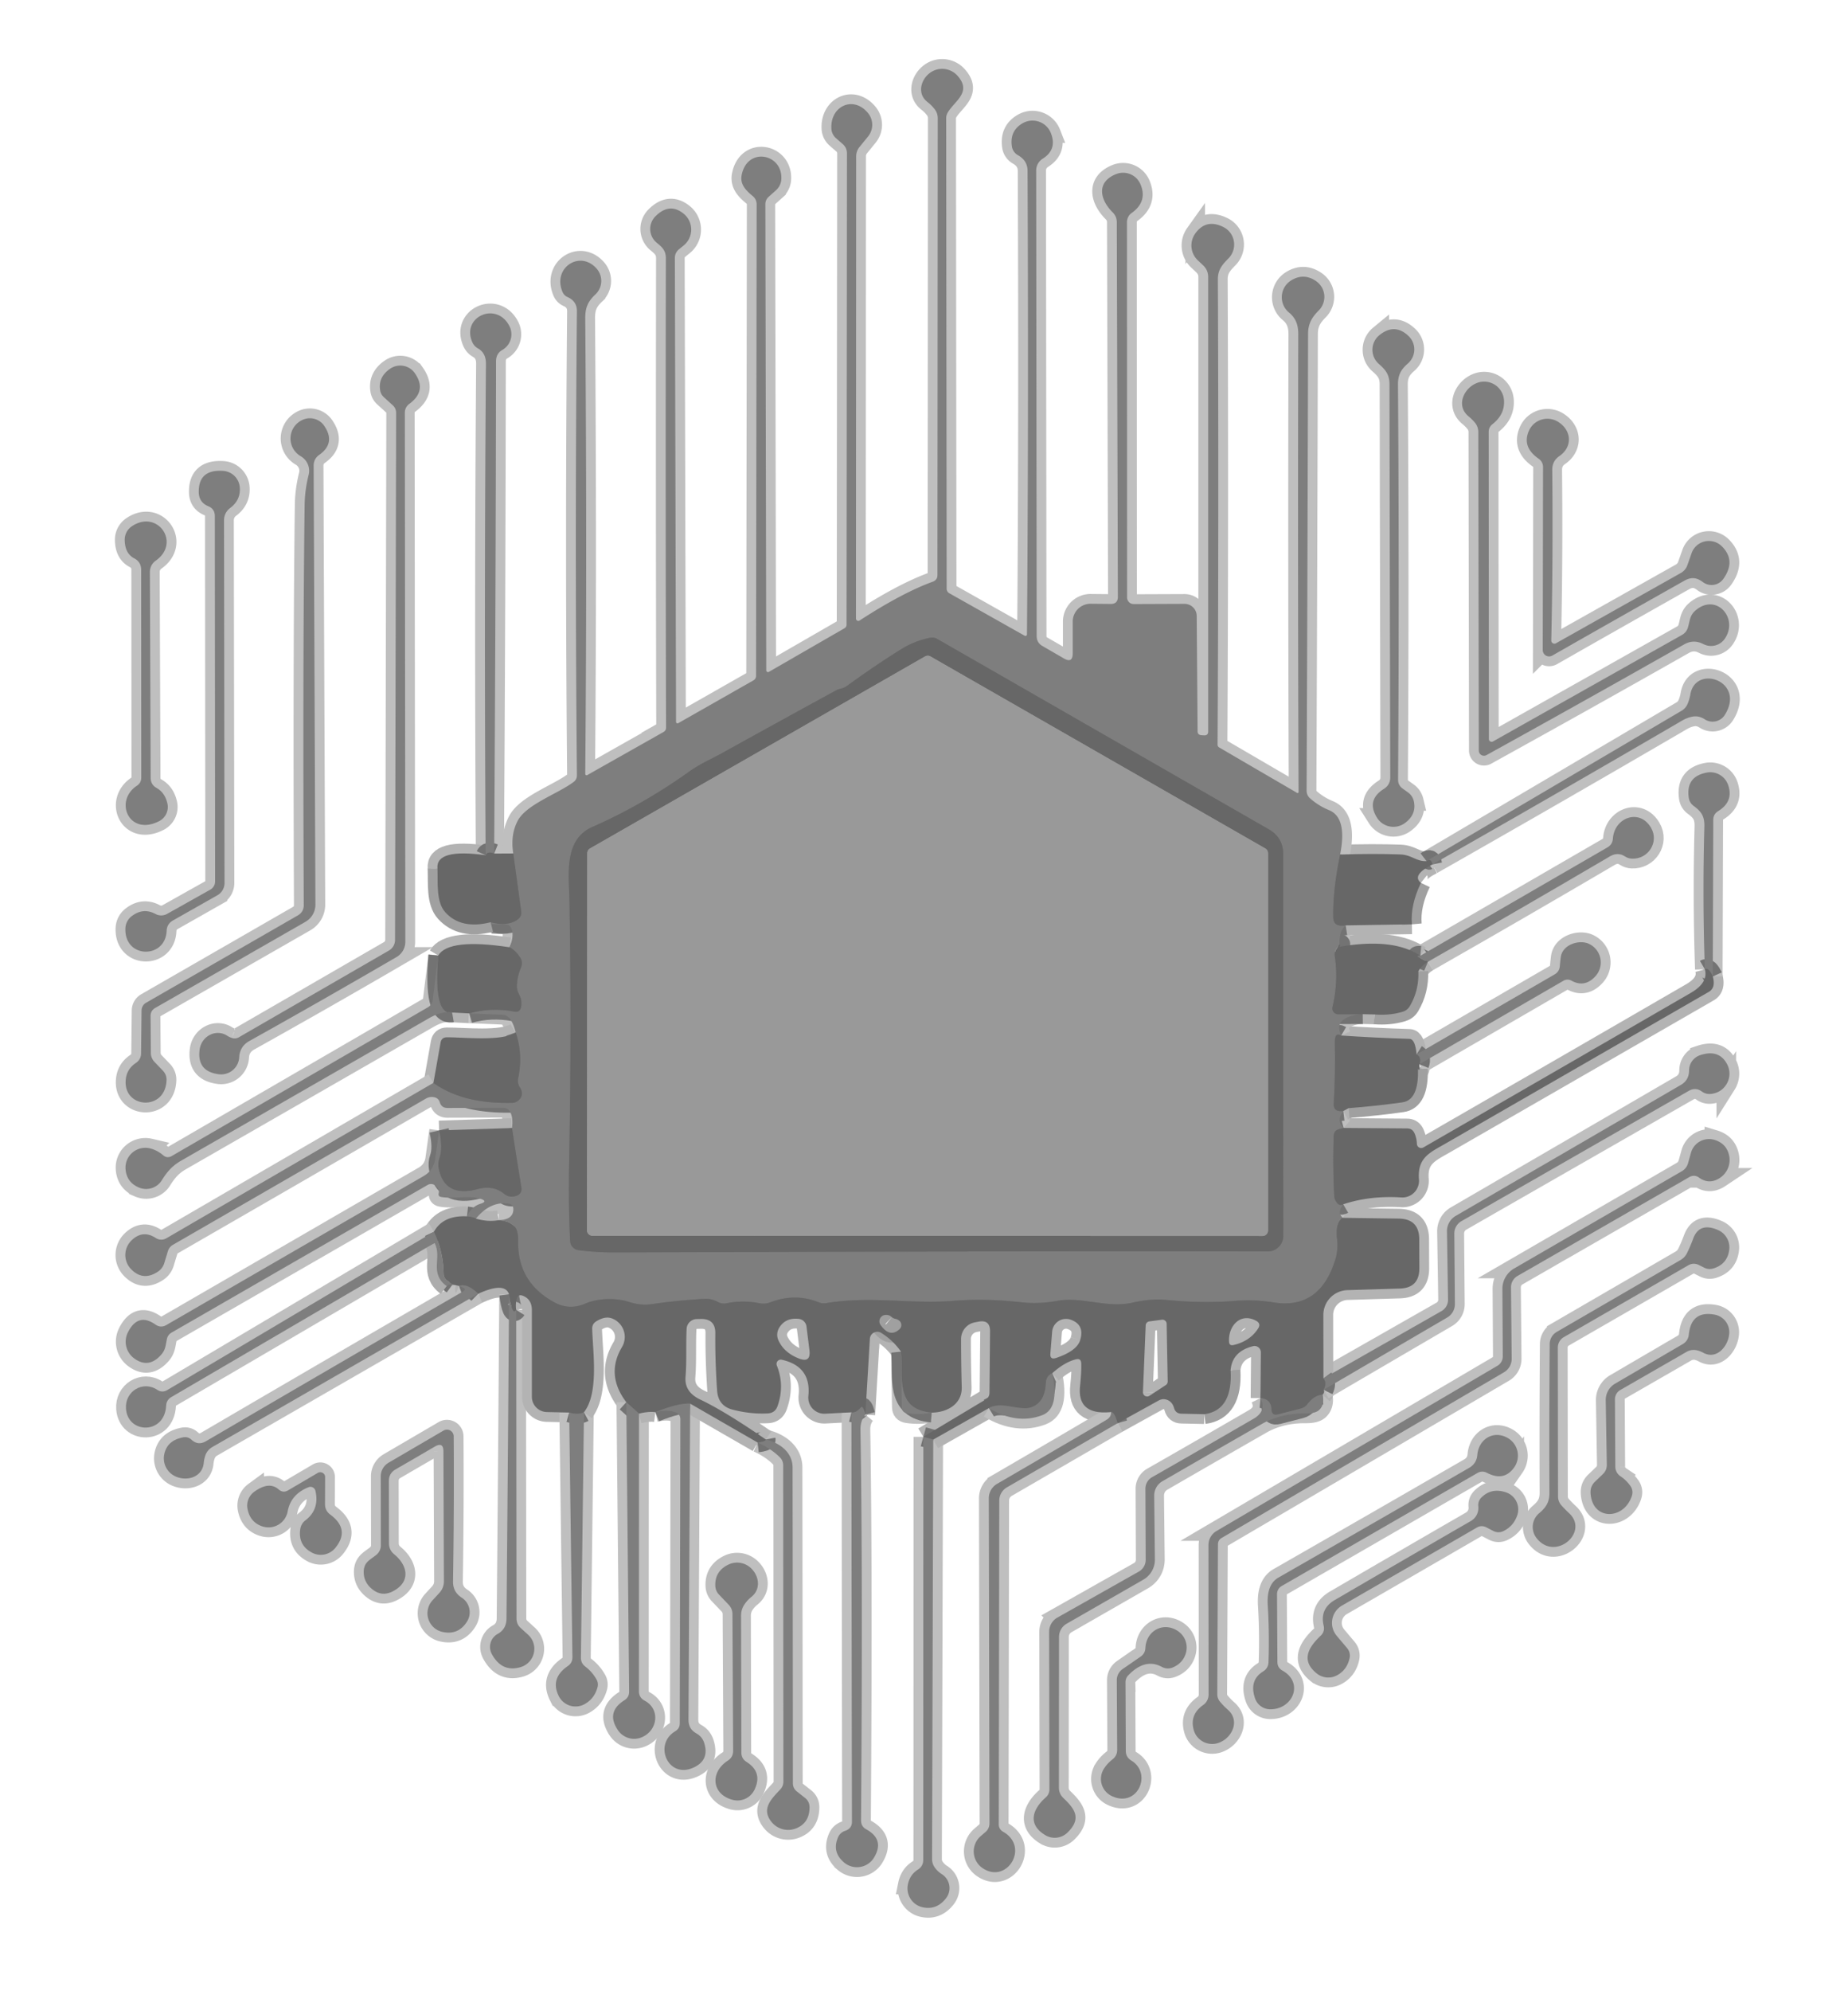 <?xml version="1.0" encoding="UTF-8" standalone="no"?>
<svg
   version="1.1"
   viewBox="0.00 0.00 260.00 280.00"
   id="svg1043"
   sodipodi:docname="chip.svg"
   inkscape:version="1.1 (c68e22c387, 2021-05-23)"
   xmlns:inkscape="http://www.inkscape.org/namespaces/inkscape"
   xmlns:sodipodi="http://sodipodi.sourceforge.net/DTD/sodipodi-0.dtd"
   xmlns="http://www.w3.org/2000/svg"
   xmlns:svg="http://www.w3.org/2000/svg">
  <defs
     id="defs1047" />
  <sodipodi:namedview
     id="namedview1045"
     pagecolor="#505050"
     bordercolor="#ffffff"
     borderopacity="1"
     inkscape:pageshadow="0"
     inkscape:pageopacity="0"
     inkscape:pagecheckerboard="1"
     showgrid="false"
     inkscape:zoom="2.9821429"
     inkscape:cx="154.41916"
     inkscape:cy="138.32335"
     inkscape:window-width="1920"
     inkscape:window-height="1017"
     inkscape:window-x="-8"
     inkscape:window-y="-8"
     inkscape:window-maximized="1"
     inkscape:current-layer="svg1043" />
  <g
     id="g5225"
     transform="matrix(1.378,0,0,1.378,-48.694,-40.126)">
    <g
       stroke-width="2"
       fill="none"
       stroke-linecap="butt"
       id="g855">
      <path
         stroke="#b3b3b3"
         vector-effect="non-scaling-stroke"
         d="m 87.74,116.21 -1.95,0.01"
         id="path529" />
      <path
         stroke="#bfbfbf"
         vector-effect="non-scaling-stroke"
         d="M 85.79,116.22 Q 85.95,91.09 85.98,66 q 0,-0.8 0.64,-1.17 a 1.84,1.83 -28.7 0 0 0.72,-2.45 c -1.33,-2.56 -4.95,-0.91 -3.77,1.68 q 0.18,0.39 0.56,0.61 0.83,0.46 0.82,1.58 -0.19,24.77 -0.03,50.14"
         id="path531" />
      <path
         stroke="#b3b3b3"
         vector-effect="non-scaling-stroke"
         d="m 84.92,116.39 q -5.1,-0.71 -4.92,1.34"
         id="path533" />
      <path
         stroke="#bfbfbf"
         vector-effect="non-scaling-stroke"
         d="m 85.54,123.42 1.35,0.02 q 0.55,0 0.7,0.52 0.23,0.78 -0.24,1.82"
         id="path537" />
      <path
         stroke="#b3b3b3"
         vector-effect="non-scaling-stroke"
         d="m 87.35,125.78 q -6.2,-0.94 -7.27,0.84"
         id="path539" />
      <path
         stroke="#bfbfbf"
         vector-effect="non-scaling-stroke"
         d="m 80.08,126.62 -0.56,4.53 q -0.06,0.5 -0.5,0.76 l -26.14,15.17 q -0.48,0.28 -0.89,-0.08 -0.62,-0.52 -1.35,-0.7 a 2.03,2.02 3.8 0 0 -2.48,2.17 q 0.12,1.29 1.34,1.82 a 1.89,1.88 27.8 0 0 2.35,-0.72 c 0.55,-0.88 1.06,-1.48 1.98,-2.01 q 12.62,-7.25 25.24,-14.5 1.38,-0.8 2.43,-0.62"
         id="path541" />
      <path
         stroke="#b3b3b3"
         vector-effect="non-scaling-stroke"
         d="m 81.5,132.44 1.75,0.09"
         id="path543" />
      <path
         stroke="#bfbfbf"
         vector-effect="non-scaling-stroke"
         d="m 83.25,132.53 3.39,0.14 q 0.5,0.03 0.79,0.44 0.35,0.5 0.56,1.37"
         id="path545" />
      <path
         stroke="#b3b3b3"
         vector-effect="non-scaling-stroke"
         d="m 87.99,134.48 c -1.44,0.93 -5.26,0.48 -7.04,0.49 q -0.53,0.01 -0.63,0.53 l -0.73,4.12"
         id="path547" />
      <path
         stroke="#bfbfbf"
         vector-effect="non-scaling-stroke"
         d="m 79.59,139.62 -27.27,15.86 a 1.03,1.02 -43.3 0 1 -1.08,-0.03 q -1.33,-0.87 -2.48,0.25 a 2.07,2.07 0 0 0 -0.05,2.92 q 1.23,1.27 2.74,0.27 a 1.61,1.61 0 0 0 0.66,-0.88 l 0.37,-1.22 A 1.12,1.11 83.8 0 1 53,156.14 q 13.01,-7.5 25.81,-14.91 0.39,-0.23 0.83,-0.15 0.46,0.08 0.6,0.53 0.18,0.57 0.78,0.57 l 5.66,-0.02 q 0.53,0 0.77,0.48 0.29,0.58 0.16,1.59"
         id="path549" />
      <path
         stroke="#b3b3b3"
         vector-effect="non-scaling-stroke"
         d="m 87.61,144.23 -7.44,0.24"
         id="path551" />
      <path
         stroke="#bfbfbf"
         vector-effect="non-scaling-stroke"
         d="m 80.17,144.47 -0.4,2.9 q -0.17,1.18 -1.2,1.77 l -26.23,15.18 q -0.59,0.35 -1.15,-0.05 -1.75,-1.22 -2.78,0.78 a 2.12,2.11 31.4 0 0 0.66,2.71 q 1.47,1.05 2.75,-0.43 c 0.43,-0.5 0.43,-0.97 0.56,-1.58 a 0.98,0.94 81.9 0 1 0.46,-0.64 l 26.17,-15.08 a 0.69,0.67 49.2 0 1 0.77,0.07 q 0.45,0.38 0.35,0.78 -0.08,0.32 0.24,0.38 c 1.29,0.23 2.87,-0.19 4.01,0.18 q 0.83,0.27 0,0.52 -0.91,0.29 -1.37,1.28"
         id="path553" />
      <path
         stroke="#b3b3b3"
         vector-effect="non-scaling-stroke"
         d="m 83.01,153.24 q -2.43,-0.12 -3.37,1.57"
         id="path555" />
      <path
         stroke="#bfbfbf"
         vector-effect="non-scaling-stroke"
         d="m 79.64,154.81 -27.23,16.16 q -0.52,0.3 -1.02,-0.03 c -1.48,-0.98 -3.33,0.17 -3.19,1.94 0.19,2.58 3.96,2.64 4.1,-0.33 q 0.03,-0.57 0.53,-0.87 l 26.88,-15.73"
         id="path557" />
      <path
         stroke="#bfbfbf"
         vector-effect="non-scaling-stroke"
         d="m 80.94,160.36 q 0.2,-0.22 0.6,-0.16"
         id="path561" />
      <path
         stroke="#b3b3b3"
         vector-effect="non-scaling-stroke"
         d="m 81.54,160.2 0.66,0.14"
         id="path563" />
      <path
         stroke="#bfbfbf"
         vector-effect="non-scaling-stroke"
         d="m 82.2,160.34 0.37,0.15 q 0.44,0.18 0.03,0.42 -13.61,7.89 -26.24,15.28 -0.8,0.47 -1.48,-0.16 -0.36,-0.33 -0.85,-0.24 -1.65,0.32 -1.93,1.76 a 2.03,2.02 17.3 0 0 1.18,2.24 c 1.19,0.52 2.73,0.05 2.86,-1.4 q 0.04,-0.41 0.18,-0.8 a 1.59,1.58 85.5 0 1 0.68,-0.8 l 27.16,-15.65"
         id="path565" />
      <path
         stroke="#b3b3b3"
         vector-effect="non-scaling-stroke"
         d="m 84.16,161.14 q 2.71,-1.24 3.15,0.05"
         id="path567" />
      <path
         stroke="#bfbfbf"
         vector-effect="non-scaling-stroke"
         d="m 87.31,161.19 q -0.11,16.65 -0.26,33.06 0,1.11 -0.9,1.6 a 1.52,1.52 0 0 0 -0.59,2.07 q 1.03,1.88 2.93,1.32 a 1.95,1.94 -32.1 0 0 0.76,-3.31 l -0.74,-0.67 q -0.44,-0.4 -0.44,-0.99 l -0.03,-31.49"
         id="path569" />
      <path
         stroke="#b3b3b3"
         vector-effect="non-scaling-stroke"
         d="m 88.04,162.78 q -0.09,-0.57 0.05,-1.11 0.13,-0.53 0.65,-0.32 0.9,0.37 0.9,1.45 0,4.31 0,8.85 a 1.56,1.56 0 0 0 1.52,1.56 l 2.29,0.05"
         id="path571" />
      <path
         stroke="#bfbfbf"
         vector-effect="non-scaling-stroke"
         d="m 93.45,173.26 0.33,24.96 q 0.01,0.58 -0.47,0.91 -1.83,1.26 -0.92,3.07 a 1.91,1.91 0 0 0 2.68,0.79 q 0.95,-0.55 1.26,-1.65 0.14,-0.47 -0.11,-0.88 -0.44,-0.76 -1.13,-1.28 -0.45,-0.35 -0.44,-0.91 l 0.31,-25.04"
         id="path573" />
      <path
         stroke="#b3b3b3"
         vector-effect="non-scaling-stroke"
         d="m 94.96,173.23 c 1.53,-1.97 0.91,-6.07 0.84,-8.5 q -0.02,-0.51 0.42,-0.78 0.89,-0.55 1.58,-0.3 a 2.02,2.02 0 0 1 1.04,2.93 q -1.68,2.83 0.44,5.62"
         id="path575" />
      <path
         stroke="#bfbfbf"
         vector-effect="non-scaling-stroke"
         d="m 99.28,172.2 0.29,29.55 q 0,0.56 -0.47,0.86 -1.93,1.21 -0.67,3.07 a 2,2 0 0 0 2.45,0.71 c 1.63,-0.71 1.88,-2.88 0.27,-3.73 q -0.58,-0.31 -0.58,-0.97 l 0.01,-28.32"
         id="path577" />
      <path
         stroke="#b3b3b3"
         vector-effect="non-scaling-stroke"
         d="m 100.58,173.37 q 0.98,-0.24 1.67,-0.15"
         id="path579" />
      <path
         stroke="#bfbfbf"
         vector-effect="non-scaling-stroke"
         d="m 102.25,173.22 q 1.23,-0.29 2.05,0.01 0.5,0.19 0.5,0.72 l -0.06,31.03 q 0,0.53 -0.46,0.8 c -2.25,1.32 -0.76,4.87 1.82,3.73 q 1.71,-0.75 1.13,-2.55 -0.21,-0.64 -0.8,-0.96 -0.8,-0.44 -0.8,-1.37 0.08,-16.08 0.17,-32.28"
         id="path581" />
      <path
         stroke="#b3b3b3"
         vector-effect="non-scaling-stroke"
         d="m 105.8,172.35 6.89,3.97"
         id="path583" />
      <path
         stroke="#bfbfbf"
         vector-effect="non-scaling-stroke"
         d="m 112.69,176.32 q 1.33,0.59 2.26,1.5 0.35,0.34 0.35,0.84 l 0.02,32.27 a 1.14,1.13 -23.6 0 1 -0.31,0.78 c -0.91,0.98 -2.03,2.02 -0.84,3.4 a 2.18,2.17 58.6 0 0 2.43,0.59 q 1.38,-0.54 1.39,-2.15 0,-0.61 -0.48,-0.98 l -0.8,-0.63 q -0.42,-0.33 -0.42,-0.86 -0.01,-15.73 -0.03,-32.2 c 0,-1.57 -1.31,-2.52 -2.74,-2.87"
         id="path585" />
      <path
         stroke="#b3b3b3"
         vector-effect="non-scaling-stroke"
         d="m 113.52,176.01 q -4.15,-2.87 -6.72,-4.09 -1.6,-0.77 -1.47,-2.3 c 0.13,-1.63 0.03,-3.24 0.11,-4.9 a 1.06,1.05 1.4 0 1 1.06,-1 l 0.43,-0.01 q 1.45,0 1.44,1.45 -0.03,2.74 0.18,5.83 0.1,1.6 1.6,1.98 1.84,0.47 3.57,0.38 0.75,-0.04 1,-0.74 0.75,-2.1 -0.07,-4.15 a 0.44,0.44 0 0 1 0.5,-0.59 q 3.03,0.68 2.72,3.7 a 1.64,1.64 0 0 0 1.72,1.81 l 2.68,-0.14"
         id="path587" />
      <path
         stroke="#bfbfbf"
         vector-effect="non-scaling-stroke"
         d="m 122.27,173.24 q 0.01,20.93 0.05,41.76 0.01,0.7 -0.68,0.94 -0.53,0.17 -0.75,0.69 -0.63,1.47 0.62,2.54 a 2.04,2.03 35.9 0 0 3.06,-0.49 q 1.12,-1.84 -0.79,-2.89 -0.53,-0.29 -0.53,-0.9 0.18,-25.51 -0.06,-39.89 -0.01,-0.92 0.5,-1.53"
         id="path589" />
      <path
         stroke="#b3b3b3"
         vector-effect="non-scaling-stroke"
         d="m 123.69,173.47 0.46,-7.73 a 0.76,0.76 0 0 1 1.17,-0.6 q 1.22,0.77 2,1.9"
         id="path591" />
      <path
         stroke="#bfbfbf"
         vector-effect="non-scaling-stroke"
         d="m 127.32,167.04 0.09,5.67 q 0.01,0.54 0.54,0.62 1.25,0.19 2.52,-0.06"
         id="path593" />
      <path
         stroke="#b3b3b3"
         vector-effect="non-scaling-stroke"
         d="m 130.47,173.27 c 1.58,-0.02 3.1,-0.87 3.06,-2.59 q -0.07,-2.49 -0.07,-4.91 a 1.73,1.72 84.4 0 1 1.4,-1.71 l 0.37,-0.07 q 1.2,-0.24 1.19,0.99 l -0.06,6.26 q 0,0.46 -0.39,0.69 l -6.36,3.81"
         id="path595" />
      <path
         stroke="#bfbfbf"
         vector-effect="non-scaling-stroke"
         d="m 129.61,175.74 -0.01,43.16 q 0,0.66 -0.56,1.01 -0.81,0.52 -1.01,1.51 a 1.98,1.97 -77.8 0 0 1.49,2.32 q 1.43,0.33 2.4,-0.91 a 1.68,1.68 0 0 0 -0.42,-2.46 q -0.39,-0.25 -0.67,-0.61 -0.34,-0.43 -0.33,-0.97 l 0.12,-42.77"
         id="path597" />
      <path
         stroke="#b3b3b3"
         vector-effect="non-scaling-stroke"
         d="m 130.62,176.02 5.68,-3.21"
         id="path599" />
      <path
         stroke="#bfbfbf"
         vector-effect="non-scaling-stroke"
         d="m 136.3,172.81 q 2.85,1.71 5.45,0.72 1.8,-0.69 1.02,-4.28"
         id="path601" />
      <path
         stroke="#b3b3b3"
         vector-effect="non-scaling-stroke"
         d="m 142.77,169.25 q 1.26,-1.13 2.42,-1.42 0.51,-0.13 0.54,0.4 0.03,0.88 -0.12,2.31 -0.33,3.03 3.17,2.67"
         id="path603" />
      <path
         stroke="#bfbfbf"
         vector-effect="non-scaling-stroke"
         d="m 148.78,173.21 q 0.02,0.51 -0.51,0.82 -5.68,3.34 -11.12,6.5 a 1.71,1.71 0 0 0 -0.86,1.5 l 0.07,33.16 a 1.14,1.14 0 0 1 -0.39,0.86 l -0.51,0.44 a 2.06,2.06 0 0 0 0.2,3.26 c 2.47,1.68 4.85,-2.16 2.08,-3.72 a 0.84,0.83 14.7 0 1 -0.43,-0.73 l 0.05,-33.05 a 1.57,1.56 75.2 0 1 0.79,-1.36 l 11.29,-6.54"
         id="path605" />
      <path
         stroke="#b3b3b3"
         vector-effect="non-scaling-stroke"
         d="m 149.44,174.35 4.2,-2.32 q 0.46,-0.25 0.94,-0.03 0.47,0.23 0.62,0.78 0.16,0.59 0.77,0.6 l 2.32,0.05"
         id="path607" />
      <path
         stroke="#b3b3b3"
         vector-effect="non-scaling-stroke"
         d="m 160.98,168.94 q 0.16,-1.92 2.29,-2.45 a 0.65,0.64 82.8 0 1 0.8,0.63 l -0.04,4.67"
         id="path611" />
      <path
         stroke="#bfbfbf"
         vector-effect="non-scaling-stroke"
         d="m 164.03,171.79 q 0.64,1.32 -0.68,2.09 -5.22,3.03 -10.39,5.98 a 1.35,1.35 0 0 0 -0.68,1.17 l 0.03,7.24 a 1.38,1.37 75.1 0 1 -0.7,1.22 l -8.31,4.69 a 1.68,1.67 75.3 0 0 -0.85,1.46 l 0.03,16.06 q 0,0.51 -0.38,0.84 c -1.32,1.17 -1.9,2.72 -0.05,3.84 a 1.87,1.86 -51.5 0 0 2.28,-0.26 c 1.48,-1.45 0.73,-2.42 -0.44,-3.54 q -0.44,-0.43 -0.44,-1.05 l 0.01,-15.37 a 1.56,1.56 0 0 1 0.78,-1.35 l 7.82,-4.49 a 2.36,2.35 -15.3 0 0 1.19,-2.08 l -0.07,-6.51 a 1.69,1.67 75.3 0 1 0.84,-1.46 q 5.1,-2.95 10.11,-5.82 1.96,-1.12 4.51,-1.1 0.97,0.01 1.36,-0.33 0.6,-0.54 0.37,-1.58"
         id="path613" />
      <path
         stroke="#b3b3b3"
         vector-effect="non-scaling-stroke"
         d="m 170.37,171.44 q 0.25,-0.27 0.11,-0.5"
         id="path615" />
      <path
         stroke="#bfbfbf"
         vector-effect="non-scaling-stroke"
         d="m 170.48,170.94 12.62,-7.38 a 1.58,1.57 74.7 0 0 0.78,-1.38 l -0.06,-7.17 a 1.46,1.44 75 0 1 0.73,-1.28 q 11.28,-6.47 23.22,-13.3 0.69,-0.39 1.32,0.07 0.42,0.3 0.93,0.25 1.03,-0.12 1.57,-0.96 a 2.08,2.08 0 0 0 0.07,-2.1 q -0.83,-1.54 -2.76,-0.89 a 1.65,1.64 -9.3 0 0 -1.11,1.54 q 0,1 -0.84,1.49 -12.65,7.36 -22.98,13.36 a 1.81,1.8 74.6 0 0 -0.9,1.6 l 0.11,6.94 a 1.34,1.33 74.8 0 1 -0.67,1.18 l -12.05,6.86"
         id="path617" />
      <path
         stroke="#b3b3b3"
         vector-effect="non-scaling-stroke"
         d="m 170.46,169.77 -0.01,-6.47 a 2.53,2.53 0 0 1 2.46,-2.53 l 5.32,-0.16 q 2.03,-0.05 2.02,-2.09 l -0.01,-2.94 q -0.01,-2.08 -2.09,-2.11 l -5.75,-0.08"
         id="path619" />
      <path
         stroke="#bfbfbf"
         vector-effect="non-scaling-stroke"
         d="m 172.4,153.39 q -0.57,-0.5 0.08,-1.38"
         id="path621" />
      <path
         stroke="#b3b3b3"
         vector-effect="non-scaling-stroke"
         d="m 172.48,152.01 q 2.72,-0.9 5.93,-0.7 a 1.7,1.69 89.6 0 0 1.8,-1.83 c -0.18,-2.26 1.15,-2.76 2.79,-3.71 q 13.41,-7.72 26.81,-15.44 0.72,-0.42 0.4,-1.57"
         id="path623" />
      <path
         stroke="#bfbfbf"
         vector-effect="non-scaling-stroke"
         d="m 210.21,128.76 0.05,-15.98 q 0,-0.58 0.5,-0.89 1.61,-0.99 1.01,-2.69 a 1.93,1.93 0 0 0 -2.19,-1.24 q -2.14,0.41 -1.82,2.57 0.08,0.52 0.5,0.83 c 0.8,0.59 1.12,1.06 1.09,2.13 q -0.2,7.3 0.05,14.54"
         id="path625" />
      <path
         stroke="#b3b3b3"
         vector-effect="non-scaling-stroke"
         d="m 209.4,128.03 q 0.38,1.36 -1.44,2.41 -13.61,7.88 -27.3,15.77 A 0.44,0.44 0 0 1 180,145.85 q -0.02,-0.58 -0.24,-1.08 -0.22,-0.5 -0.76,-0.5 l -6.48,-0.05"
         id="path627" />
      <path
         stroke="#bfbfbf"
         vector-effect="non-scaling-stroke"
         d="m 172.52,144.22 q -0.8,-0.7 -0.03,-1.73"
         id="path629" />
      <path
         stroke="#b3b3b3"
         vector-effect="non-scaling-stroke"
         d="m 172.49,142.49 0.55,-0.29"
         id="path631" />
      <path
         stroke="#b3b3b3"
         vector-effect="non-scaling-stroke"
         d="m 180.11,138.2 q 0.25,0.32 0.14,-0.48"
         id="path635" />
      <path
         stroke="#bfbfbf"
         vector-effect="non-scaling-stroke"
         d="m 180.25,137.72 14.71,-8.52 a 0.83,0.82 -45.3 0 1 0.82,-0.01 q 1.39,0.76 2.49,-0.5 a 2.09,2.09 0 0 0 -0.78,-3.29 c -0.98,-0.4 -2.62,0.12 -2.8,1.38 q -0.06,0.47 -0.1,0.94 -0.05,0.56 -0.54,0.84 l -14.08,8.15"
         id="path637" />
      <path
         stroke="#b3b3b3"
         vector-effect="non-scaling-stroke"
         d="m 179.97,136.71 q -0.14,-1.56 -0.72,-1.58 -3.53,-0.11 -6.98,-0.34"
         id="path639" />
      <path
         stroke="#bfbfbf"
         vector-effect="non-scaling-stroke"
         d="m 172.27,134.79 q -0.57,-1.25 0.48,-1.77 0.78,-0.4 1.73,-0.41"
         id="path641" />
      <path
         stroke="#b3b3b3"
         vector-effect="non-scaling-stroke"
         d="m 174.48,132.61 1.2,0.03"
         id="path643" />
      <path
         stroke="#b3b3b3"
         vector-effect="non-scaling-stroke"
         d="m 180.15,128.25 q 0.25,-0.54 0.98,-0.99"
         id="path647" />
      <path
         stroke="#bfbfbf"
         vector-effect="non-scaling-stroke"
         d="m 181.13,127.26 q 9.24,-5.27 18.59,-10.76 0.8,-0.46 1.52,0.01 0.32,0.21 0.71,0.23 c 1.66,0.08 2.82,-1.7 1.95,-3.16 -1.18,-2.01 -3.75,-1.02 -3.89,1.12 q -0.04,0.6 -0.57,0.9 l -19.09,11.05"
         id="path649" />
      <path
         stroke="#b3b3b3"
         vector-effect="non-scaling-stroke"
         d="m 180.35,126.65 q -2.76,-1.86 -8.23,-0.92"
         id="path651" />
      <path
         stroke="#bfbfbf"
         vector-effect="non-scaling-stroke"
         d="m 172.12,125.73 q -0.14,-1.56 0.61,-2.18"
         id="path653" />
      <path
         stroke="#b3b3b3"
         vector-effect="non-scaling-stroke"
         d="m 172.73,123.55 6.76,-0.11"
         id="path655" />
      <path
         stroke="#b3b3b3"
         vector-effect="non-scaling-stroke"
         d="m 180.41,119.21 q -0.98,-0.78 1.17,-1.88"
         id="path659" />
      <path
         stroke="#bfbfbf"
         vector-effect="non-scaling-stroke"
         d="m 181.58,117.33 q 12.78,-7.26 25.5,-14.68 0.53,-0.31 1.1,-0.41 0.62,-0.1 1.21,0.28 a 1.47,1.47 0 0 0 2.05,-0.45 c 2.16,-3.46 -2.99,-5.2 -3.52,-2.09 q -0.09,0.51 -0.28,0.96 a 1.47,1.47 0 0 1 -0.62,0.71 l -26.04,15.34"
         id="path661" />
      <path
         stroke="#b3b3b3"
         vector-effect="non-scaling-stroke"
         d="m 180.98,116.99 c -1.04,0.06 -1.5,-0.64 -2.68,-0.68 q -2.77,-0.1 -6.14,0.01"
         id="path663" />
      <path
         stroke="#bfbfbf"
         vector-effect="non-scaling-stroke"
         d="m 172.16,116.32 q 0.75,-3.76 -1.13,-4.53 -1.07,-0.44 -1.92,-1.19 -0.37,-0.32 -0.37,-0.81 0.1,-24.72 0.15,-46.63 c 0.01,-1.02 0.39,-1.66 1.08,-2.35 a 1.96,1.95 -49.5 0 0 -0.23,-2.98 q -1.27,-0.9 -2.57,-0.1 a 2.02,2.02 0 0 0 -0.23,3.28 c 0.74,0.6 0.96,1.35 0.95,2.28 q -0.06,23.11 0.03,46.65 a 0.1,0.1 0 0 1 -0.15,0.09 l -7.96,-4.64 q -0.16,-0.1 -0.16,-0.28 0.13,-23.59 0.03,-47.49 c 0,-0.98 0.44,-1.48 1.08,-2.13 a 2.01,2 -54.5 0 0 -0.53,-3.21 q -1.76,-0.87 -2.86,0.67 a 2.09,2.08 -50.5 0 0 0.26,2.73 l 0.54,0.51 q 0.52,0.49 0.52,1.2 v 46.37 q 0,0.42 -0.42,0.4 L 158,104.14 q -0.39,-0.02 -0.39,-0.41 l -0.09,-11.76 a 1.24,1.24 0 0 0 -1.24,-1.23 l -5.19,0.02 a 0.67,0.67 0 0 1 -0.68,-0.67 L 150.4,51.78 a 1.14,1.1 73 0 1 0.47,-0.92 q 1.65,-1.17 0.91,-2.93 a 1.93,1.92 -21.9 0 0 -2.48,-1.05 c -2.09,0.83 -1.64,2.65 -0.35,3.92 q 0.4,0.4 0.41,0.97 l 0.11,38.25 q 0,0.74 -0.74,0.73 l -2.03,-0.02 a 1.82,1.82 0 0 0 -1.84,1.82 v 3.24 q 0,1.04 -0.9,0.52 l -2.21,-1.28 q -0.57,-0.34 -0.57,-1.01 l -0.05,-47.51 a 1.43,1.41 -16.3 0 1 0.67,-1.2 q 1.49,-0.94 0.83,-2.61 a 2.02,2.01 -25.9 0 0 -2.89,-1 q -1.33,0.77 -1.09,2.37 a 1.22,1.22 0 0 0 0.61,0.88 q 0.99,0.56 0.99,1.61 0.11,26.19 -0.06,47.29 a 0.16,0.16 0 0 1 -0.24,0.14 l -7.7,-4.34 a 0.52,0.52 0 0 1 -0.26,-0.45 l -0.05,-48.01 a 1.15,1.13 58.6 0 1 0.12,-0.51 c 0.66,-1.24 2.58,-2.11 1.03,-3.84 a 2.1,2.09 52.7 0 0 -2.68,-0.37 c -1.05,0.67 -1.49,2.19 -0.39,3.05 q 0.4,0.31 0.72,0.71 0.34,0.42 0.34,0.96 l -0.03,46.61 q 0,0.5 -0.48,0.68 -3.11,1.13 -7.47,3.96 a 0.24,0.24 0 0 1 -0.37,-0.21 l 0.02,-47.15 q 0,-0.55 0.35,-0.97 l 0.87,-1.07 a 1.89,1.88 -45.1 0 0 0,-2.37 c -1.49,-1.84 -3.88,-0.73 -3.75,1.58 a 1.41,1.38 19.6 0 0 0.47,0.97 l 0.69,0.6 q 0.43,0.38 0.43,0.96 l -0.04,48.06 q 0,0.27 -0.23,0.4 l -7.7,4.44 a 0.18,0.18 0 0 1 -0.27,-0.16 l -0.09,-47.57 a 1,0.97 69.4 0 1 0.32,-0.73 l 0.78,-0.7 a 1.66,1.61 -20.2 0 0 0.53,-1.1 c 0.16,-2.62 -3.47,-3.36 -4.05,-0.44 -0.19,0.96 0.45,1.58 1.11,2.13 q 0.42,0.34 0.42,0.88 l -0.06,48.07 q 0,0.34 -0.29,0.5 l -7.65,4.35 a 0.15,0.15 0 0 1 -0.23,-0.13 l -0.12,-47.32 q 0,-0.56 0.43,-0.91 l 0.49,-0.4 a 2.09,2.09 0 0 0 -0.03,-3.23 q -1.45,-1.17 -2.89,0.29 a 1.82,1.82 0 0 0 0.15,2.68 c 0.55,0.45 0.93,0.79 0.93,1.58 q -0.04,25.55 0.02,47.9 0,0.29 -0.25,0.44 l -7.79,4.4 a 0.14,0.14 0 0 1 -0.21,-0.13 q 0.19,-22.2 0,-46.44 c -0.01,-1.09 0.24,-1.73 1.04,-2.48 a 1.89,1.89 0 0 0 0.13,-2.62 c -1.71,-1.96 -4.54,-0.08 -3.49,2.37 q 0.16,0.37 0.53,0.53 0.95,0.43 0.94,1.45 -0.22,23.55 0,47.34 0,0.42 -0.32,0.67 c -1.57,1.2 -4.87,2.3 -5.74,4 q -0.74,1.43 -0.44,3.31"
         id="path665" />
      <path
         stroke="#737373"
         vector-effect="non-scaling-stroke"
         d="m 172.16,116.32 q -0.76,3.71 -0.7,6.43 0.02,0.99 1.27,0.8"
         id="path667" />
      <path
         stroke="#737373"
         vector-effect="non-scaling-stroke"
         d="m 172.12,125.73 q 0.24,-0.65 -0.33,0.21 -0.23,0.34 -0.17,0.76 0.38,2.57 -0.24,5.19 a 0.6,0.6 0 0 0 0.58,0.73 l 2.52,-0.01"
         id="path669" />
      <path
         stroke="#737373"
         vector-effect="non-scaling-stroke"
         d="m 172.27,134.79 q -0.67,-0.39 -0.65,0.71 0.07,3.12 -0.11,6.26 -0.05,0.85 0.98,0.73"
         id="path671" />
      <path
         stroke="#737373"
         vector-effect="non-scaling-stroke"
         d="m 172.52,144.22 -0.49,0.13 q -0.5,0.14 -0.52,0.66 -0.11,3 0.05,6.13 0.02,0.36 0.23,0.65 0.31,0.44 0.69,0.22"
         id="path673" />
      <path
         stroke="#737373"
         vector-effect="non-scaling-stroke"
         d="m 172.4,153.39 q -0.73,0.58 -0.56,2.07 0.13,1.19 -0.15,2.12 -1.57,5.22 -6.35,4.44 -1.91,-0.31 -3.95,-0.15 -3.32,0.26 -6.98,-0.1 -1.52,-0.16 -3.51,0.29 c -2.56,0.57 -5.13,-0.66 -7.65,-0.19 q -1.87,0.34 -3.63,0.14 -3.69,-0.41 -6.88,-0.15 c -4.4,0.35 -8.56,-0.51 -13,0.23 q -0.44,0.08 -0.85,-0.09 -2.39,-0.95 -4.89,0.01 -0.57,0.22 -1.17,0.09 -1.64,-0.33 -3.3,0.01 -0.48,0.1 -0.92,-0.14 -0.63,-0.35 -1.35,-0.31 -2.79,0.16 -5.39,0.54 -1.11,0.16 -2.3,-0.22 c -1.37,-0.45 -3.19,-0.39 -4.49,0.17 q -1.63,0.7 -3.16,-0.14 -3.75,-2.06 -3.68,-6.2 0.02,-1.11 -0.35,-1.51 -0.54,-0.6 -1.63,-0.67"
         id="path675" />
      <path
         stroke="#bfbfbf"
         vector-effect="non-scaling-stroke"
         d="m 86.26,153.63 q 1.47,-0.05 1.49,-1.09 0.01,-0.54 -0.52,-0.61 -1.85,-0.23 -3.3,1.54"
         id="path677" />
      <path
         stroke="#737373"
         vector-effect="non-scaling-stroke"
         d="m 83.93,153.47 q -0.35,-0.17 -0.92,-0.23"
         id="path679" />
      <path
         stroke="#737373"
         vector-effect="non-scaling-stroke"
         d="m 80.17,144.47 q 0.41,1.77 0.03,2.85 -0.17,0.49 -0.07,1.01 0.58,3.04 4.01,2.12 1.57,-0.42 2.68,0.5 0.46,0.37 1.04,0.25 0.83,-0.17 0.7,-0.95 -0.52,-3.17 -0.95,-6.02"
         id="path681" />
      <path
         stroke="#737373"
         vector-effect="non-scaling-stroke"
         d="m 79.59,139.62 q 2.99,2.16 8.04,2.04 a 1,1 0 0 0 0.73,-0.34 q 0.5,-0.55 0.05,-1.25 a 1.21,1.18 -56 0 1 -0.17,-0.92 q 0.51,-2.44 -0.25,-4.67"
         id="path683" />
      <path
         stroke="#737373"
         vector-effect="non-scaling-stroke"
         d="m 83.25,132.53 q 2.2,-0.63 4.59,-0.19 0.59,0.12 0.7,-0.48 0.12,-0.69 -0.23,-1.32 -0.23,-0.42 -0.2,-0.9 0.04,-0.9 0.42,-1.8 0.23,-0.53 -0.09,-1.02 -0.48,-0.74 -1.09,-1.04"
         id="path685" />
      <path
         stroke="#acacac"
         vector-effect="non-scaling-stroke"
         d="m 85.54,123.42 q -0.05,-0.1 -0.11,-0.19"
         id="path687" />
      <path
         stroke="#737373"
         vector-effect="non-scaling-stroke"
         d="m 85.43,123.23 q 1.78,0.46 2.77,-0.29 0.42,-0.31 0.35,-0.82 l -0.81,-5.91"
         id="path689" />
      <path
         stroke="#a0a0a0"
         vector-effect="non-scaling-stroke"
         d="m 180.11,138.2 q 0.1,3.18 -1.61,3.41 -2.72,0.38 -5.46,0.59"
         id="path691" />
      <path
         stroke="#a0a0a0"
         vector-effect="non-scaling-stroke"
         d="m 180.41,119.21 q -1.09,2.28 -0.92,4.23"
         id="path693" />
      <path
         stroke="#737373"
         vector-effect="non-scaling-stroke"
         d="m 81.5,132.44 q -1.94,0.33 -1.42,-5.82"
         id="path695" />
      <path
         stroke="#a0a0a0"
         vector-effect="non-scaling-stroke"
         d="m 180.15,128.25 q 0.07,1.96 -0.88,3.55 -0.26,0.43 -0.75,0.57 -1.3,0.39 -2.84,0.27"
         id="path697" />
      <path
         stroke="#a0a0a0"
         vector-effect="non-scaling-stroke"
         d="m 85.43,123.23 q -3.02,0.76 -4.63,-1.02 c -0.96,-1.06 -0.74,-3 -0.8,-4.48"
         id="path699" />
      <path
         stroke="#737373"
         vector-effect="non-scaling-stroke"
         d="m 170.37,171.44 q -0.85,0.06 -1.52,0.94 -0.28,0.37 -0.72,0.48 l -2.3,0.59 q -0.66,0.17 -0.68,-0.52 -0.05,-1.05 -1.12,-1.14"
         id="path701" />
      <path
         stroke="#a0a0a0"
         vector-effect="non-scaling-stroke"
         d="m 160.98,168.94 q 0.23,4.1 -2.69,4.49"
         id="path703" />
      <path
         stroke="#737373"
         vector-effect="non-scaling-stroke"
         d="m 149.44,174.35 q -0.33,-1.16 -0.66,-1.14"
         id="path705" />
      <path
         stroke="#737373"
         vector-effect="non-scaling-stroke"
         d="m 142.77,169.25 q -0.62,0.27 -0.65,1.01 -0.09,2.02 -1.56,2.49 -0.55,0.18 -2.1,-0.11 -1.44,-0.27 -2.16,0.17"
         id="path707" />
      <path
         stroke="#737373"
         vector-effect="non-scaling-stroke"
         d="m 130.62,176.02 -1.01,-0.28"
         id="path709" />
      <path
         stroke="#737373"
         vector-effect="non-scaling-stroke"
         d="m 130.47,173.27 c -3.83,-0.32 -2.89,-3.7 -3.15,-6.23"
         id="path711" />
      <path
         stroke="#737373"
         vector-effect="non-scaling-stroke"
         d="m 123.69,173.47 q -0.25,-0.97 -0.46,-0.73 -0.53,0.61 -0.96,0.5"
         id="path713" />
      <path
         stroke="#737373"
         vector-effect="non-scaling-stroke"
         d="m 113.52,176.01 q 0.04,0.21 -0.83,0.31"
         id="path715" />
      <path
         stroke="#737373"
         vector-effect="non-scaling-stroke"
         d="m 105.8,172.35 q -1.21,-0.07 -3.55,0.87"
         id="path717" />
      <path
         stroke="#737373"
         vector-effect="non-scaling-stroke"
         d="m 100.58,173.37 -1.3,-1.17"
         id="path719" />
      <path
         stroke="#737373"
         vector-effect="non-scaling-stroke"
         d="m 94.96,173.23 q -0.57,0.3 -1.51,0.03"
         id="path721" />
      <path
         stroke="#737373"
         vector-effect="non-scaling-stroke"
         d="m 88.04,162.78 q -0.43,0.67 -0.73,-1.59"
         id="path723" />
      <path
         stroke="#737373"
         vector-effect="non-scaling-stroke"
         d="m 84.16,161.14 q -1.13,-1.1 -1.96,-0.8"
         id="path725" />
      <path
         stroke="#737373"
         vector-effect="non-scaling-stroke"
         d="M 81.54,160.2 81,159.8 q -0.36,-0.27 -0.37,-0.72 -0.04,-2.25 -0.99,-4.27"
         id="path727" />
      <path
         stroke="#b3b3b3"
         vector-effect="non-scaling-stroke"
         d="m 86.26,153.63 q -1.13,0.2 -2.33,-0.16"
         id="path729" />
      <path
         stroke="#737373"
         vector-effect="non-scaling-stroke"
         d="m 180.25,137.72 q 0.27,-0.66 -0.28,-1.01"
         id="path731" />
      <path
         stroke="#737373"
         vector-effect="non-scaling-stroke"
         d="m 181.58,117.33 q -0.14,-0.69 -0.6,-0.34"
         id="path733" />
      <path
         stroke="#737373"
         vector-effect="non-scaling-stroke"
         d="m 181.13,127.26 q -1.64,-0.69 -0.78,-0.61"
         id="path735" />
      <path
         stroke="#737373"
         vector-effect="non-scaling-stroke"
         d="m 85.79,116.22 q -0.67,-0.27 -0.87,0.17"
         id="path737" />
      <path
         stroke="#737373"
         vector-effect="non-scaling-stroke"
         d="m 170.48,170.94 q 0.34,-0.68 -0.02,-1.17"
         id="path739" />
      <path
         stroke="#acacac"
         vector-effect="non-scaling-stroke"
         d="m 80.94,160.36 c -1.82,-1.35 -0.44,-2.86 -1.23,-4.41"
         id="path741" />
      <path
         stroke="#737373"
         vector-effect="non-scaling-stroke"
         d="m 210.21,128.76 q -0.43,-0.95 -0.81,-0.73"
         id="path743" />
      <path
         stroke="#bfbfbf"
         vector-effect="non-scaling-stroke"
         d="m 176.63,109.62 q -1.83,1.16 -0.69,2.96 a 1.98,1.97 -33.6 0 0 2.79,0.56 q 1.27,-0.89 0.95,-2.29 a 1.48,1.46 -79.5 0 0 -0.59,-0.87 l -0.54,-0.39 q -0.47,-0.33 -0.47,-0.91 0.13,-20.11 -0.01,-40.34 c 0,-0.96 0.3,-1.51 1.01,-2.13 a 1.89,1.89 0 0 0 0.09,-2.78 q -1.43,-1.39 -3.01,-0.1 a 1.92,1.92 0 0 0 -0.04,2.93 c 0.71,0.62 1.08,1.1 1.08,2.08 q 0.03,19.76 0.08,40.1 0,0.77 -0.65,1.18"
         id="path745" />
      <path
         stroke="#bfbfbf"
         vector-effect="non-scaling-stroke"
         d="m 59.03,135.04 q -0.27,-0.08 -0.51,-0.24 a 1.91,1.81 -70.1 0 0 -2.8,1.4 q -0.31,2.25 1.96,2.54 a 1.85,1.85 0 0 0 2.08,-1.73 q 0.06,-1.12 1.05,-1.67 7.54,-4.21 15.03,-8.57 a 1.79,1.79 0 0 0 0.88,-1.54 L 76.67,71.22 a 1.1,1.08 -18.4 0 1 0.45,-0.88 q 1.84,-1.35 0.56,-3.15 a 1.81,1.8 -34.6 0 0 -2.5,-0.45 q -1.25,0.85 -1.03,2.21 0.06,0.4 0.36,0.68 l 0.93,0.85 q 0.34,0.31 0.34,0.78 l -0.11,53.77 a 1.26,1.25 75.2 0 1 -0.63,1.09 l -15.32,8.85 a 0.85,0.84 -50.7 0 1 -0.69,0.07"
         id="path747" />
      <path
         stroke="#bfbfbf"
         vector-effect="non-scaling-stroke"
         d="M 187.35,104.54 187.33,73.2 q 0,-0.49 0.38,-0.79 1.3,-1.02 1.18,-2.48 a 2.03,2.03 0 0 0 -2.81,-1.71 c -1.31,0.54 -2.11,2.32 -0.8,3.39 q 0.34,0.28 0.63,0.62 0.36,0.43 0.36,0.99 l 0.05,32.49 a 0.53,0.53 0 0 0 0.79,0.46 q 10.21,-5.64 20.19,-11.3 0.96,-0.54 1.96,-0.02 a 1.7,1.7 0 0 0 2.16,-0.53 c 1.46,-2.07 -0.81,-4.73 -2.95,-2.93 -0.6,0.51 -0.59,1.01 -0.78,1.7 q -0.14,0.55 -0.64,0.83 l -19.28,10.86 a 0.28,0.28 0 0 1 -0.42,-0.24"
         id="path749" />
      <path
         stroke="#bfbfbf"
         vector-effect="non-scaling-stroke"
         d="m 66.05,75.68 a 1.72,1.71 22.2 0 1 0.8,1.89 q -0.39,1.55 -0.41,3.06 -0.2,15.36 -0.09,40.82 0.01,0.73 -0.62,1.09 l -15.49,8.91 a 0.93,0.91 75.6 0 0 -0.45,0.78 l -0.05,4.36 q 0,0.63 -0.52,0.99 -0.93,0.62 -1.04,1.67 c -0.33,2.99 4.04,3.32 4.16,0.1 q 0.02,-0.55 -0.36,-0.96 l -0.89,-0.93 a 1.33,1.32 23.3 0 1 -0.35,-0.87 l -0.03,-3.77 q -0.01,-0.57 0.48,-0.85 l 15.34,-8.79 a 2.02,2.01 75.1 0 0 1.01,-1.75 L 67.36,76.64 q 0,-0.71 0.58,-1.11 1.7,-1.21 0.49,-2.97 a 1.77,1.77 0 0 0 -2.17,-0.61 c -1.59,0.71 -1.7,2.85 -0.21,3.73"
         id="path751" />
      <path
         stroke="#bfbfbf"
         vector-effect="non-scaling-stroke"
         d="m 193.72,94.48 q 0.19,-8.35 0.1,-17.4 -0.01,-0.92 0.74,-1.43 c 1.34,-0.92 1.27,-2.61 -0.15,-3.49 a 2.06,2.06 0 0 0 -2.96,0.89 q -0.76,1.67 0.97,2.87 0.46,0.32 0.46,0.88 l -0.03,18.66 a 0.65,0.65 0 0 0 0.97,0.56 q 6.61,-3.77 13.5,-7.65 c 0.68,-0.38 1.25,-0.33 1.87,0.14 a 1.47,1.47 0 0 0 2.1,-0.32 q 1.32,-1.87 -0.16,-3.33 a 1.88,1.87 32.1 0 0 -3.08,0.7 l -0.44,1.25 a 1.5,1.47 -4.7 0 1 -0.68,0.79 l -12.73,7.16 a 0.32,0.32 0 0 1 -0.48,-0.28"
         id="path753" />
      <path
         stroke="#bfbfbf"
         vector-effect="non-scaling-stroke"
         d="m 52.99,123.05 4.55,-2.58 a 1.43,1.43 0 0 0 0.72,-1.24 L 58.21,82.2 a 1.55,1.53 71.7 0 1 0.61,-1.23 q 1.1,-0.81 1,-2.12 a 1.83,1.83 0 0 0 -1.68,-1.68 q -2.54,-0.18 -2.51,2.16 0.01,1.05 0.98,1.45 0.66,0.28 0.66,1 l 0.03,37.28 a 0.97,0.96 -15 0 1 -0.49,0.84 l -4.4,2.47 a 1.23,1.23 0 0 1 -1.19,0.02 q -1.28,-0.69 -2.46,0.24 a 1.62,1.61 72.3 0 0 -0.62,1.21 c -0.13,3.13 4.1,3.16 4.21,0.26 q 0.03,-0.7 0.64,-1.05"
         id="path755" />
      <path
         stroke="#bfbfbf"
         vector-effect="non-scaling-stroke"
         d="m 49.75,87.27 0.01,21.19 q 0,0.55 -0.45,0.84 c -2.36,1.57 -0.8,5.19 2.28,3.61 a 1.62,1.62 0 0 0 0.84,-1.79 q -0.25,-1.11 -1.1,-1.59 -0.61,-0.34 -0.61,-1.04 l -0.08,-21 a 1.42,1.4 72.7 0 1 0.6,-1.16 c 2.6,-1.83 0.16,-5.28 -2.45,-3.5 a 1.65,1.64 72.5 0 0 -0.72,1.4 q 0.02,1.37 0.98,1.87 0.7,0.37 0.7,1.17"
         id="path757" />
      <path
         stroke="#bfbfbf"
         vector-effect="non-scaling-stroke"
         d="m 208.78,149.27 q 1.06,0.78 2.17,0.04 a 2.19,2.19 0 0 0 0.91,-2.36 q -0.29,-1.16 -1.49,-1.52 a 1.92,1.92 0 0 0 -2.39,1.33 l -0.29,1.04 q -0.15,0.54 -0.63,0.83 l -17.13,9.93 a 2.41,2.4 74.8 0 0 -1.2,2.1 l 0.04,6.87 a 1.11,1.11 0 0 1 -0.55,0.96 l -28.68,16.86 a 1.66,1.66 0 0 0 -0.82,1.43 l 0.01,15.28 a 1.27,1.27 0 0 1 -0.53,1.03 q -1.43,1 -0.98,2.58 a 1.96,1.95 -18.1 0 0 2.56,1.29 c 1.38,-0.51 2.18,-2.27 0.92,-3.37 q -0.42,-0.37 -0.79,-0.81 -0.29,-0.34 -0.29,-0.79 l 0.07,-15.27 q 0,-0.45 0.39,-0.67 l 28.8,-16.89 a 1.61,1.59 -15.5 0 0 0.8,-1.4 l -0.07,-7.27 a 1.33,1.33 0 0 1 0.67,-1.17 l 17.56,-10.1 a 0.87,0.86 -41.6 0 1 0.94,0.05"
         id="path759" />
      <path
         stroke="#bfbfbf"
         vector-effect="non-scaling-stroke"
         d="m 194.39,166.63 a 1.23,1.22 75.5 0 1 0.62,-1.07 l 12.69,-7.32 q 0.54,-0.31 1.1,-0.03 l 0.54,0.27 q 0.44,0.22 0.92,0.08 1.45,-0.44 1.63,-1.92 a 1.94,1.93 15.4 0 0 -1.14,-2 q -1.9,-0.84 -2.54,0.87 -0.27,0.74 -0.62,1.46 a 1.68,1.67 -2.6 0 1 -0.66,0.72 l -12.65,7.34 a 1.44,1.44 0 0 0 -0.72,1.23 q -0.06,7.42 -0.03,15.15 c 0.01,0.97 -0.32,1.51 -1.04,2.12 a 1.83,1.83 0 0 0 -0.28,2.53 c 1.88,2.45 5.42,-0.57 3.34,-2.52 q -0.4,-0.37 -0.77,-0.78 -0.37,-0.4 -0.37,-0.95 l -0.02,-15.18"
         id="path761" />
      <path
         stroke="#bfbfbf"
         vector-effect="non-scaling-stroke"
         d="m 200.26,178.79 -0.04,-6.86 a 1.1,1.09 74.8 0 1 0.55,-0.97 l 6.76,-3.89 a 1.48,1.48 0 0 1 1.14,-0.14 q 0.3,0.08 0.57,0.23 c 1.39,0.76 2.58,-0.71 2.65,-1.99 a 1.82,1.82 0 0 0 -1.49,-1.9 q -2.4,-0.44 -2.64,2.06 a 1.24,1.22 -13 0 1 -0.59,0.93 l -6.93,4.05 a 1.94,1.93 74.5 0 0 -0.96,1.71 l 0.11,6.56 q 0.01,0.58 -0.42,0.98 l -0.77,0.74 q -0.51,0.48 -0.47,1.18 c 0.17,2.83 3.39,2.76 4.21,0.31 q 0.19,-0.57 -0.15,-1.05 -0.42,-0.59 -1.01,-0.98 a 1.18,1.16 17.2 0 1 -0.52,-0.97"
         id="path763" />
      <path
         stroke="#bfbfbf"
         vector-effect="non-scaling-stroke"
         d="m 80.61,177.23 0.05,13.24 q 0,0.68 -0.46,1.19 l -0.7,0.76 a 1.95,1.95 0 0 0 1.02,3.23 q 1.61,0.35 2.5,-1.06 a 1.78,1.77 -57.4 0 0 -0.53,-2.43 c -0.63,-0.41 -0.91,-0.94 -0.9,-1.69 q 0.12,-7.49 0.07,-14.78 a 0.69,0.69 0 0 0 -1.04,-0.59 l -5.61,3.28 a 1.62,1.61 -15.4 0 0 -0.8,1.39 l 0.01,7.05 a 1.23,1.23 0 0 1 -0.46,0.96 c -0.65,0.53 -1.28,0.74 -1.29,1.75 q 0,1.08 0.91,1.79 0.93,0.73 1.99,0.22 c 1.89,-0.92 1.67,-2.61 0.22,-3.81 q -0.54,-0.44 -0.54,-1.14 l -0.01,-6.32 q -0.01,-0.81 0.69,-1.21 l 4.01,-2.33 q 0.87,-0.5 0.87,0.5"
         id="path765" />
      <path
         stroke="#bfbfbf"
         vector-effect="non-scaling-stroke"
         d="m 164.3,199.68 q -1.46,0.91 -0.82,2.76 a 1.65,1.64 80.8 0 0 1.52,1.1 c 2.32,0.04 3.51,-2.7 1.27,-3.95 q -0.51,-0.29 -0.51,-0.87 l -0.04,-6.93 a 0.96,0.94 75.6 0 1 0.48,-0.83 l 19.98,-11.53 q 0.48,-0.27 0.97,-0.02 1.75,0.92 2.79,-0.56 a 2.08,2.08 0 0 0 -0.66,-2.99 c -1.45,-0.84 -2.97,0.11 -3.11,1.72 q -0.07,0.89 -0.86,1.34 -10.07,5.81 -19.46,11.19 c -0.98,0.57 -1.14,1.75 -1.08,2.79 q 0.18,2.85 0.08,5.82 -0.02,0.63 -0.55,0.96"
         id="path767" />
      <path
         stroke="#bfbfbf"
         vector-effect="non-scaling-stroke"
         d="m 67.54,181.24 q 0.44,1.9 -1.02,3.02 a 1.37,1.36 -15.3 0 0 -0.53,0.92 q -0.23,1.61 1.19,2.37 a 1.91,1.91 0 0 0 2.37,-0.45 q 1.58,-1.9 -0.5,-3.43 -0.53,-0.4 -0.53,-1.06 l 0.01,-2.76 a 0.5,0.49 -15.1 0 0 -0.75,-0.43 l -3.03,1.78 q -0.51,0.3 -0.96,-0.09 -0.98,-0.87 -2.5,0.24 a 1.75,1.74 -23.1 0 0 -0.69,1.7 q 0.26,1.43 1.56,1.84 a 1.99,1.99 0 0 0 2.55,-1.55 q 0.32,-1.74 2.13,-2.46 a 0.52,0.52 0 0 1 0.7,0.36"
         id="path769" />
      <path
         stroke="#bfbfbf"
         vector-effect="non-scaling-stroke"
         d="m 187.1,184.98 0.69,0.36 q 0.53,0.27 1.06,0.01 1.02,-0.5 1.4,-1.61 a 1.84,1.84 0 0 0 -1.14,-2.33 q -1.47,-0.5 -2.49,0.49 -0.41,0.38 -0.35,0.94 0.04,0.46 -0.16,0.86 -0.2,0.39 -0.6,0.63 -7.17,4.14 -13.89,8.06 -1.55,0.91 -1.14,2.62 0.14,0.6 -0.3,1.02 c -1.18,1.12 -2.11,2.49 -0.4,3.86 a 1.88,1.88 0 0 0 2.11,0.16 q 0.96,-0.54 1.23,-1.69 0.14,-0.61 -0.27,-1.09 l -1.03,-1.22 a 2.04,2.04 0 0 1 0.53,-3.09 l 13.75,-7.95 q 0.49,-0.29 1,-0.03"
         id="path771" />
      <path
         stroke="#bfbfbf"
         vector-effect="non-scaling-stroke"
         d="m 109.65,208.78 c -1.85,1.19 -1.66,3.46 0.52,4.01 a 1.93,1.92 -70.2 0 0 2.2,-1.04 q 0.86,-1.79 -0.82,-2.84 -0.52,-0.33 -0.52,-0.96 L 111,193.97 q 0,-0.61 0.34,-1.12 0.3,-0.45 0.72,-0.78 c 1.02,-0.82 0.77,-2.23 -0.13,-3 a 2.05,2.04 52.9 0 0 -2.19,-0.31 q -1.44,0.68 -1.37,2.2 a 1.34,1.32 -68.2 0 0 0.36,0.86 l 1,1.05 q 0.39,0.41 0.39,0.97 l 0.07,13.94 q 0,0.65 -0.54,1"
         id="path773" />
      <path
         stroke="#bfbfbf"
         vector-effect="non-scaling-stroke"
         d="m 149.36,200.59 0.04,7.09 q 0,0.59 -0.46,0.96 -0.55,0.42 -0.9,0.98 a 1.93,1.92 -60.9 0 0 0.78,2.76 c 2.64,1.29 4.22,-2.28 2.02,-3.61 q -0.56,-0.34 -0.56,-0.99 l -0.03,-6.99 a 0.98,0.96 66.8 0 1 0.27,-0.7 q 1.72,-1.8 3.43,-0.88 0.55,0.3 1.13,0.06 1,-0.42 1.32,-1.41 a 2.03,2.03 0 0 0 -0.83,-2.32 c -1.48,-0.97 -3.22,0.01 -3.29,1.76 q -0.03,0.55 -0.49,0.87 l -1.84,1.27 a 1.38,1.38 0 0 0 -0.59,1.15"
         id="path775" />
      <path
         stroke="#737373"
         vector-effect="non-scaling-stroke"
         d="m 121.19,99.39 q -0.26,0.05 -0.48,0.17 -5.48,2.99 -10.95,6.02 -1.06,0.6 -2.16,1.15 -1.1,0.55 -2.06,1.24 -4.65,3.3 -9.73,5.54 c -2.97,1.3 -2.37,4.97 -2.33,7.49 q 0.22,13.28 -0.03,26.52 -0.09,4.67 0.1,8.25 a 0.98,0.97 2.1 0 0 0.86,0.92 q 1.74,0.23 3.59,0.23 17,-0.05 34,-0.09 16.12,-0.04 32.78,-0.01 a 1.58,1.58 0 0 0 1.58,-1.58 l -0.01,-38.96 q 0,-1.7 -1.48,-2.54 L 131.03,94.32 A 1.07,1.01 52.7 0 0 130.3,94.2 q -1.61,0.32 -2.99,1.19 -2.65,1.65 -5.55,3.76 -0.26,0.18 -0.57,0.24"
         id="path825" />
      <path
         stroke="#a0a0a0"
         vector-effect="non-scaling-stroke"
         d="m 130.34,96.11 a 0.56,0.56 0 0 0 -0.56,0 l -34.2,19.59 a 0.56,0.56 0 0 0 -0.28,0.48 l -0.03,38.48 a 0.56,0.56 0 0 0 0.56,0.56 l 68.41,0.02 a 0.56,0.56 0 0 0 0.56,-0.56 v -38.5 a 0.56,0.56 0 0 0 -0.28,-0.48 L 130.34,96.11"
         id="path827" />
      <path
         stroke="#a0a0a0"
         vector-effect="non-scaling-stroke"
         d="m 126.39,163.53 q -0.31,-0.29 -0.73,-0.22 a 0.65,0.65 0 0 0 -0.42,1.01 q 0.95,1.35 1.94,0.43 a 0.57,0.57 0 0 0 -0.04,-0.87 q -0.19,-0.15 -0.42,-0.19 -0.18,-0.04 -0.33,-0.16"
         id="path829" />
      <path
         stroke="#b3b3b3"
         vector-effect="non-scaling-stroke"
         d="m 117.98,166.9 -0.3,-2.41 a 0.9,0.89 -0.4 0 0 -0.81,-0.79 q -1.35,-0.14 -1.99,0.93 a 1.36,1.35 -42.1 0 0 -0.07,1.25 q 0.56,1.26 2.08,1.86 1.25,0.5 1.09,-0.84"
         id="path831" />
      <path
         stroke="#b3b3b3"
         vector-effect="non-scaling-stroke"
         d="m 145.62,165.87 q 0.48,-1.56 -0.95,-2.08 a 1.43,1.42 12.3 0 0 -1.91,1.22 l -0.18,2.22 q -0.06,0.68 0.59,0.46 2.12,-0.72 2.45,-1.82"
         id="path833" />
      <path
         stroke="#b3b3b3"
         vector-effect="non-scaling-stroke"
         d="m 152.03,171.17 a 0.43,0.43 0 0 0 0.67,0.38 l 1.66,-1.09 a 0.43,0.43 0 0 0 0.2,-0.37 l -0.11,-5.89 a 0.43,0.43 0 0 0 -0.49,-0.41 l -1.28,0.17 a 0.43,0.43 0 0 0 -0.37,0.41 l -0.28,6.8"
         id="path835" />
      <path
         stroke="#b3b3b3"
         vector-effect="non-scaling-stroke"
         d="m 163.59,163.9 c -1.57,-0.87 -2.86,0.49 -2.77,2.12 q 0.02,0.46 0.47,0.35 1.68,-0.4 2.5,-1.69 0.32,-0.49 -0.2,-0.78"
         id="path837" />
    </g>
    <path
       fill="#7e7e7e"
       d="m 172.16,116.32 q -0.76,3.71 -0.7,6.43 0.02,0.99 1.27,0.8 -0.75,0.62 -0.61,2.18 0.24,-0.65 -0.33,0.21 -0.23,0.34 -0.17,0.76 0.38,2.57 -0.24,5.19 a 0.6,0.6 0 0 0 0.58,0.73 l 2.52,-0.01 q -0.95,0.01 -1.73,0.41 -1.05,0.52 -0.48,1.77 -0.67,-0.39 -0.65,0.71 0.07,3.12 -0.11,6.26 -0.05,0.85 0.98,0.73 -0.77,1.03 0.03,1.73 l -0.49,0.13 q -0.5,0.14 -0.52,0.66 -0.11,3 0.05,6.13 0.02,0.36 0.23,0.65 0.31,0.44 0.69,0.22 -0.65,0.88 -0.08,1.38 -0.73,0.58 -0.56,2.07 0.13,1.19 -0.15,2.12 -1.57,5.22 -6.35,4.44 -1.91,-0.31 -3.95,-0.15 -3.32,0.26 -6.98,-0.1 -1.52,-0.16 -3.51,0.29 c -2.56,0.57 -5.13,-0.66 -7.65,-0.19 q -1.87,0.34 -3.63,0.14 -3.69,-0.41 -6.88,-0.15 c -4.4,0.35 -8.56,-0.51 -13,0.23 q -0.44,0.08 -0.85,-0.09 -2.39,-0.95 -4.89,0.01 -0.57,0.22 -1.17,0.09 -1.64,-0.33 -3.3,0.01 -0.48,0.1 -0.92,-0.14 -0.63,-0.35 -1.35,-0.31 -2.79,0.16 -5.39,0.54 -1.11,0.16 -2.3,-0.22 c -1.37,-0.45 -3.19,-0.39 -4.49,0.17 q -1.63,0.7 -3.16,-0.14 -3.75,-2.06 -3.68,-6.2 0.02,-1.11 -0.35,-1.51 -0.54,-0.6 -1.63,-0.67 1.47,-0.05 1.49,-1.09 0.01,-0.54 -0.52,-0.61 -1.85,-0.23 -3.3,1.54 -0.35,-0.17 -0.92,-0.23 0.46,-0.99 1.37,-1.28 0.83,-0.25 0,-0.52 c -1.14,-0.37 -2.72,0.05 -4.01,-0.18 q -0.32,-0.06 -0.24,-0.38 0.1,-0.4 -0.35,-0.78 a 0.69,0.67 49.2 0 0 -0.77,-0.07 l -26.17,15.08 a 0.98,0.94 81.9 0 0 -0.46,0.64 c -0.13,0.61 -0.13,1.08 -0.56,1.58 q -1.28,1.48 -2.75,0.43 a 2.12,2.11 31.4 0 1 -0.66,-2.71 q 1.03,-2 2.78,-0.78 0.56,0.4 1.15,0.05 l 26.23,-15.18 q 1.03,-0.59 1.2,-1.77 l 0.4,-2.9 q 0.41,1.77 0.03,2.85 -0.17,0.49 -0.07,1.01 0.58,3.04 4.01,2.12 1.57,-0.42 2.68,0.5 0.46,0.37 1.04,0.25 0.83,-0.17 0.7,-0.95 -0.52,-3.17 -0.95,-6.02 0.13,-1.01 -0.16,-1.59 -0.24,-0.48 -0.77,-0.48 l -5.66,0.02 q -0.6,0 -0.78,-0.57 -0.14,-0.45 -0.6,-0.53 -0.44,-0.08 -0.83,0.15 -12.8,7.41 -25.81,14.91 a 1.12,1.11 83.8 0 0 -0.52,0.65 l -0.37,1.22 a 1.61,1.61 0 0 1 -0.66,0.88 q -1.51,1 -2.74,-0.27 a 2.07,2.07 0 0 1 0.05,-2.92 q 1.15,-1.12 2.48,-0.25 a 1.03,1.02 -43.3 0 0 1.08,0.03 l 27.27,-15.86 q 2.99,2.16 8.04,2.04 a 1,1 0 0 0 0.73,-0.34 q 0.5,-0.55 0.05,-1.25 a 1.21,1.18 -56 0 1 -0.17,-0.92 q 0.51,-2.44 -0.25,-4.67 -0.21,-0.87 -0.56,-1.37 -0.29,-0.41 -0.79,-0.44 l -3.39,-0.14 q 2.2,-0.63 4.59,-0.19 0.59,0.12 0.7,-0.48 0.12,-0.69 -0.23,-1.32 -0.23,-0.42 -0.2,-0.9 0.04,-0.9 0.42,-1.8 0.23,-0.53 -0.09,-1.02 -0.48,-0.74 -1.09,-1.04 0.47,-1.04 0.24,-1.82 -0.15,-0.52 -0.7,-0.52 l -1.35,-0.02 q -0.05,-0.1 -0.11,-0.19 1.78,0.46 2.77,-0.29 0.42,-0.31 0.35,-0.82 l -0.81,-5.91 q -0.3,-1.88 0.44,-3.31 c 0.87,-1.7 4.17,-2.8 5.74,-4 q 0.32,-0.25 0.32,-0.67 -0.22,-23.79 0,-47.34 0.01,-1.02 -0.94,-1.45 -0.37,-0.16 -0.53,-0.53 c -1.05,-2.45 1.78,-4.33 3.49,-2.37 a 1.89,1.89 0 0 1 -0.13,2.62 c -0.8,0.75 -1.05,1.39 -1.04,2.48 q 0.19,24.24 0,46.44 a 0.14,0.14 0 0 0 0.21,0.13 l 7.79,-4.4 q 0.25,-0.15 0.25,-0.44 -0.06,-22.35 -0.02,-47.9 c 0,-0.79 -0.38,-1.13 -0.93,-1.58 a 1.82,1.82 0 0 1 -0.15,-2.68 q 1.44,-1.46 2.89,-0.29 a 2.09,2.09 0 0 1 0.03,3.23 l -0.49,0.4 q -0.43,0.35 -0.43,0.91 l 0.12,47.32 a 0.15,0.15 0 0 0 0.23,0.13 l 7.65,-4.35 q 0.29,-0.16 0.29,-0.5 l 0.06,-48.07 q 0,-0.54 -0.42,-0.88 c -0.66,-0.55 -1.3,-1.17 -1.11,-2.13 0.58,-2.92 4.21,-2.18 4.05,0.44 a 1.66,1.61 -20.2 0 1 -0.53,1.1 l -0.78,0.7 a 1,0.97 69.4 0 0 -0.32,0.73 l 0.09,47.57 a 0.18,0.18 0 0 0 0.27,0.16 l 7.7,-4.44 q 0.23,-0.13 0.23,-0.4 l 0.04,-48.06 q 0,-0.58 -0.43,-0.96 l -0.69,-0.6 a 1.41,1.38 19.6 0 1 -0.47,-0.97 c -0.13,-2.31 2.26,-3.42 3.75,-1.58 a 1.89,1.88 -45.1 0 1 0,2.37 l -0.87,1.07 q -0.35,0.42 -0.35,0.97 l -0.02,47.15 a 0.24,0.24 0 0 0 0.37,0.21 q 4.36,-2.83 7.47,-3.96 0.48,-0.18 0.48,-0.68 l 0.03,-46.61 q 0,-0.54 -0.34,-0.96 -0.32,-0.4 -0.72,-0.71 c -1.1,-0.86 -0.66,-2.38 0.39,-3.05 a 2.1,2.09 52.7 0 1 2.68,0.37 c 1.55,1.73 -0.37,2.6 -1.03,3.84 a 1.15,1.13 58.6 0 0 -0.12,0.51 l 0.05,48.01 a 0.52,0.52 0 0 0 0.26,0.45 l 7.7,4.34 a 0.16,0.16 0 0 0 0.24,-0.14 q 0.17,-21.1 0.06,-47.29 0,-1.05 -0.99,-1.61 a 1.22,1.22 0 0 1 -0.61,-0.88 q -0.24,-1.6 1.09,-2.37 a 2.02,2.01 -25.9 0 1 2.89,1 q 0.66,1.67 -0.83,2.61 a 1.43,1.41 -16.3 0 0 -0.67,1.2 l 0.05,47.51 q 0,0.67 0.57,1.01 l 2.21,1.28 q 0.9,0.52 0.9,-0.52 v -3.24 a 1.82,1.82 0 0 1 1.84,-1.82 l 2.03,0.02 q 0.74,0.01 0.74,-0.73 l -0.11,-38.25 q -0.01,-0.57 -0.41,-0.97 c -1.29,-1.27 -1.74,-3.09 0.35,-3.92 a 1.93,1.92 -21.9 0 1 2.48,1.05 q 0.74,1.76 -0.91,2.93 a 1.14,1.1 73 0 0 -0.47,0.92 l 0.01,38.31 a 0.67,0.67 0 0 0 0.68,0.67 l 5.19,-0.02 a 1.24,1.24 0 0 1 1.24,1.23 l 0.09,11.76 q 0,0.39 0.39,0.41 l 0.27,0.02 q 0.42,0.02 0.42,-0.4 V 57.39 q 0,-0.71 -0.52,-1.2 l -0.54,-0.51 a 2.09,2.08 -50.5 0 1 -0.26,-2.73 q 1.1,-1.54 2.86,-0.67 a 2.01,2 -54.5 0 1 0.53,3.21 c -0.64,0.65 -1.08,1.15 -1.08,2.13 q 0.1,23.9 -0.03,47.49 0,0.18 0.16,0.28 l 7.96,4.64 a 0.1,0.1 0 0 0 0.15,-0.09 Q 167.83,86.4 167.89,63.29 c 0.01,-0.93 -0.21,-1.68 -0.95,-2.28 a 2.02,2.02 0 0 1 0.23,-3.28 q 1.3,-0.8 2.57,0.1 a 1.96,1.95 -49.5 0 1 0.23,2.98 c -0.69,0.69 -1.07,1.33 -1.08,2.35 q -0.05,21.91 -0.15,46.63 0,0.49 0.37,0.81 0.85,0.75 1.92,1.19 1.88,0.77 1.13,4.53 z M 121.19,99.39 q -0.26,0.05 -0.48,0.17 -5.48,2.99 -10.95,6.02 -1.06,0.6 -2.16,1.15 -1.1,0.55 -2.06,1.24 -4.65,3.3 -9.73,5.54 c -2.97,1.3 -2.37,4.97 -2.33,7.49 q 0.22,13.28 -0.03,26.52 -0.09,4.67 0.1,8.25 a 0.98,0.97 2.1 0 0 0.86,0.92 q 1.74,0.23 3.59,0.23 17,-0.05 34,-0.09 16.12,-0.04 32.78,-0.01 a 1.58,1.58 0 0 0 1.58,-1.58 l -0.01,-38.96 q 0,-1.7 -1.48,-2.54 L 131.03,94.32 A 1.07,1.01 52.7 0 0 130.3,94.2 q -1.61,0.32 -2.99,1.19 -2.65,1.65 -5.55,3.76 -0.26,0.18 -0.57,0.24 z"
       id="path859" />
    <path
       fill="#7e7e7e"
       d="m 85.79,116.22 q -0.67,-0.27 -0.87,0.17 -0.16,-25.37 0.03,-50.14 0.01,-1.12 -0.82,-1.58 -0.38,-0.22 -0.56,-0.61 c -1.18,-2.59 2.44,-4.24 3.77,-1.68 a 1.84,1.83 -28.7 0 1 -0.72,2.45 Q 85.98,65.2 85.98,66 85.95,91.09 85.79,116.22 Z"
       id="path861" />
    <path
       fill="#7e7e7e"
       d="M 177.28,108.44 Q 177.23,88.1 177.2,68.34 c 0,-0.98 -0.37,-1.46 -1.08,-2.08 a 1.92,1.92 0 0 1 0.04,-2.93 q 1.58,-1.29 3.01,0.1 a 1.89,1.89 0 0 1 -0.09,2.78 c -0.71,0.62 -1.01,1.17 -1.01,2.13 q 0.14,20.23 0.01,40.34 0,0.58 0.47,0.91 l 0.54,0.39 a 1.48,1.46 -79.5 0 1 0.59,0.87 q 0.32,1.4 -0.95,2.29 a 1.98,1.97 -33.6 0 1 -2.79,-0.56 q -1.14,-1.8 0.69,-2.96 0.65,-0.41 0.65,-1.18 z"
       id="path863" />
    <path
       fill="#7e7e7e"
       d="m 59.72,134.97 15.32,-8.85 a 1.26,1.25 75.2 0 0 0.63,-1.09 l 0.11,-53.77 q 0,-0.47 -0.34,-0.78 l -0.93,-0.85 q -0.3,-0.28 -0.36,-0.68 -0.22,-1.36 1.03,-2.21 a 1.81,1.8 -34.6 0 1 2.5,0.45 q 1.28,1.8 -0.56,3.15 a 1.1,1.08 -18.4 0 0 -0.45,0.88 l 0.05,54.01 a 1.79,1.79 0 0 1 -0.88,1.54 q -7.49,4.36 -15.03,8.57 -0.99,0.55 -1.05,1.67 a 1.85,1.85 0 0 1 -2.08,1.73 q -2.27,-0.29 -1.96,-2.54 a 1.91,1.81 -70.1 0 1 2.8,-1.4 q 0.24,0.16 0.51,0.24 a 0.85,0.84 -50.7 0 0 0.69,-0.07 z"
       id="path865" />
    <path
       fill="#7e7e7e"
       d="m 187.35,104.54 a 0.28,0.28 0 0 0 0.42,0.24 l 19.28,-10.86 q 0.5,-0.28 0.64,-0.83 c 0.19,-0.69 0.18,-1.19 0.78,-1.7 2.14,-1.8 4.41,0.86 2.95,2.93 a 1.7,1.7 0 0 1 -2.16,0.53 q -1,-0.52 -1.96,0.02 -9.98,5.66 -20.19,11.3 a 0.53,0.53 0 0 1 -0.79,-0.46 l -0.05,-32.49 q 0,-0.56 -0.36,-0.99 -0.29,-0.34 -0.63,-0.62 c -1.31,-1.07 -0.51,-2.85 0.8,-3.39 a 2.03,2.03 0 0 1 2.81,1.71 q 0.12,1.46 -1.18,2.48 -0.38,0.3 -0.38,0.79 z"
       id="path867" />
    <path
       fill="#7e7e7e"
       d="m 66.05,75.68 c -1.49,-0.88 -1.38,-3.02 0.21,-3.73 a 1.77,1.77 0 0 1 2.17,0.61 q 1.21,1.76 -0.49,2.97 -0.58,0.4 -0.58,1.11 l 0.18,44.79 a 2.02,2.01 75.1 0 1 -1.01,1.75 l -15.34,8.79 q -0.49,0.28 -0.48,0.85 l 0.03,3.77 a 1.33,1.32 23.3 0 0 0.35,0.87 l 0.89,0.93 q 0.38,0.41 0.36,0.96 c -0.12,3.22 -4.49,2.89 -4.16,-0.1 q 0.11,-1.05 1.04,-1.67 0.52,-0.36 0.52,-0.99 l 0.05,-4.36 a 0.93,0.91 75.6 0 1 0.45,-0.78 l 15.49,-8.91 q 0.63,-0.36 0.62,-1.09 -0.11,-25.46 0.09,-40.82 0.02,-1.51 0.41,-3.06 a 1.72,1.71 22.2 0 0 -0.8,-1.89 z"
       id="path869" />
    <path
       fill="#7e7e7e"
       d="m 193.72,94.48 a 0.32,0.32 0 0 0 0.48,0.28 l 12.73,-7.16 a 1.5,1.47 -4.7 0 0 0.68,-0.79 l 0.44,-1.25 a 1.88,1.87 32.1 0 1 3.08,-0.7 q 1.48,1.46 0.16,3.33 a 1.47,1.47 0 0 1 -2.1,0.32 c -0.62,-0.47 -1.19,-0.52 -1.87,-0.14 q -6.89,3.88 -13.5,7.65 a 0.65,0.65 0 0 1 -0.97,-0.56 l 0.03,-18.66 q 0,-0.56 -0.46,-0.88 -1.73,-1.2 -0.97,-2.87 a 2.06,2.06 0 0 1 2.96,-0.89 c 1.42,0.88 1.49,2.57 0.15,3.49 q -0.75,0.51 -0.74,1.43 0.09,9.05 -0.1,17.4 z"
       id="path871" />
    <path
       fill="#7e7e7e"
       d="m 52.35,124.1 c -0.11,2.9 -4.34,2.87 -4.21,-0.26 a 1.62,1.61 72.3 0 1 0.62,-1.21 q 1.18,-0.93 2.46,-0.24 a 1.23,1.23 0 0 0 1.19,-0.02 l 4.4,-2.47 a 0.97,0.96 -15 0 0 0.49,-0.84 L 57.27,81.78 q 0,-0.72 -0.66,-1 -0.97,-0.4 -0.98,-1.45 -0.03,-2.34 2.51,-2.16 a 1.83,1.83 0 0 1 1.68,1.68 q 0.1,1.31 -1,2.12 a 1.55,1.53 71.7 0 0 -0.61,1.23 l 0.05,37.03 a 1.43,1.43 0 0 1 -0.72,1.24 l -4.55,2.58 q -0.61,0.35 -0.64,1.05 z"
       id="path873" />
    <path
       fill="#7e7e7e"
       d="m 49.05,86.1 q -0.96,-0.5 -0.98,-1.87 a 1.65,1.64 72.5 0 1 0.72,-1.4 c 2.61,-1.78 5.05,1.67 2.45,3.5 a 1.42,1.4 72.7 0 0 -0.6,1.16 l 0.08,21 q 0,0.7 0.61,1.04 0.85,0.48 1.1,1.59 a 1.62,1.62 0 0 1 -0.84,1.79 c -3.08,1.58 -4.64,-2.04 -2.28,-3.61 q 0.45,-0.29 0.45,-0.84 L 49.75,87.27 q 0,-0.8 -0.7,-1.17 z"
       id="path875" />
    <path
       fill="#676767"
       d="m 121.76,99.15 q 2.9,-2.11 5.55,-3.76 1.38,-0.87 2.99,-1.19 a 1.07,1.01 52.7 0 1 0.73,0.12 l 33.84,19.42 q 1.48,0.84 1.48,2.54 l 0.01,38.96 a 1.58,1.58 0 0 1 -1.58,1.58 q -16.66,-0.03 -32.78,0.01 -17,0.04 -34,0.09 -1.85,0 -3.59,-0.23 a 0.98,0.97 2.1 0 1 -0.86,-0.92 q -0.19,-3.58 -0.1,-8.25 0.25,-13.24 0.03,-26.52 c -0.04,-2.52 -0.64,-6.19 2.33,-7.49 q 5.08,-2.24 9.73,-5.54 0.96,-0.69 2.06,-1.24 1.1,-0.55 2.16,-1.15 5.47,-3.03 10.95,-6.02 0.22,-0.12 0.48,-0.17 0.31,-0.06 0.57,-0.24 z m 8.58,-3.04 a 0.56,0.56 0 0 0 -0.56,0 l -34.2,19.59 a 0.56,0.56 0 0 0 -0.28,0.48 l -0.03,38.48 a 0.56,0.56 0 0 0 0.56,0.56 l 68.41,0.02 a 0.56,0.56 0 0 0 0.56,-0.56 v -38.5 a 0.56,0.56 0 0 0 -0.28,-0.48 z"
       id="path877" />
    <path
       fill="#d9d9d9"
       d="m 130.34,96.11 34.18,19.59 a 0.56,0.56 0 0 1 0.28,0.48 v 38.5 a 0.56,0.56 0 0 1 -0.56,0.56 l -68.41,-0.02 a 0.56,0.56 0 0 1 -0.56,-0.56 l 0.03,-38.48 a 0.56,0.56 0 0 1 0.28,-0.48 l 34.2,-19.59 a 0.56,0.56 0 0 1 0.56,0 z"
       id="path879"
       style="fill:#999999;fill-opacity:1" />
    <path
       fill="#7e7e7e"
       d="m 181.58,117.33 q -0.14,-0.69 -0.6,-0.34 l 26.04,-15.34 a 1.47,1.47 0 0 0 0.62,-0.71 q 0.19,-0.45 0.28,-0.96 c 0.53,-3.11 5.68,-1.37 3.52,2.09 a 1.47,1.47 0 0 1 -2.05,0.45 q -0.59,-0.38 -1.21,-0.28 -0.57,0.1 -1.1,0.41 -12.72,7.42 -25.5,14.68 z"
       id="path881" />
    <path
       fill="#7e7e7e"
       d="m 210.21,128.76 q -0.43,-0.95 -0.81,-0.73 -0.25,-7.24 -0.05,-14.54 c 0.03,-1.07 -0.29,-1.54 -1.09,-2.13 q -0.42,-0.31 -0.5,-0.83 -0.32,-2.16 1.82,-2.57 a 1.93,1.93 0 0 1 2.19,1.24 q 0.6,1.7 -1.01,2.69 -0.5,0.31 -0.5,0.89 z"
       id="path883" />
    <path
       fill="#7e7e7e"
       d="m 181.13,127.26 q -1.64,-0.69 -0.78,-0.61 l 19.09,-11.05 q 0.53,-0.3 0.57,-0.9 c 0.14,-2.14 2.71,-3.13 3.89,-1.12 0.87,1.46 -0.29,3.24 -1.95,3.16 q -0.39,-0.02 -0.71,-0.23 -0.72,-0.47 -1.52,-0.01 -9.35,5.49 -18.59,10.76 z"
       id="path885" />
    <path
       fill="#676767"
       d="m 85.79,116.22 1.95,-0.01 0.81,5.91 q 0.07,0.51 -0.35,0.82 -0.99,0.75 -2.77,0.29 -3.02,0.76 -4.63,-1.02 c -0.96,-1.06 -0.74,-3 -0.8,-4.48 q -0.18,-2.05 4.92,-1.34 0.2,-0.44 0.87,-0.17 z"
       id="path887" />
    <path
       fill="#676767"
       d="m 172.16,116.32 q 3.37,-0.11 6.14,-0.01 c 1.18,0.04 1.64,0.74 2.68,0.68 q 0.46,-0.35 0.6,0.34 -2.15,1.1 -1.17,1.88 -1.09,2.28 -0.92,4.23 l -6.76,0.11 q -1.25,0.19 -1.27,-0.8 -0.06,-2.72 0.7,-6.43 z"
       id="path889" />
    <path
       fill="#7e7e7e"
       d="m 180.25,137.72 q 0.27,-0.66 -0.28,-1.01 l 14.08,-8.15 q 0.49,-0.28 0.54,-0.84 0.04,-0.47 0.1,-0.94 c 0.18,-1.26 1.82,-1.78 2.8,-1.38 a 2.09,2.09 0 0 1 0.78,3.29 q -1.1,1.26 -2.49,0.5 a 0.83,0.82 -45.3 0 0 -0.82,0.01 z"
       id="path895" />
    <path
       fill="#676767"
       d="m 87.35,125.78 q 0.61,0.3 1.09,1.04 0.32,0.49 0.09,1.02 -0.38,0.9 -0.42,1.8 -0.03,0.48 0.2,0.9 0.35,0.63 0.23,1.32 -0.11,0.6 -0.7,0.48 -2.39,-0.44 -4.59,0.19 l -1.75,-0.09 q -1.94,0.33 -1.42,-5.82 1.07,-1.78 7.27,-0.84 z"
       id="path897" />
    <path
       fill="#676767"
       d="m 172.12,125.73 q 5.47,-0.94 8.23,0.92 -0.86,-0.08 0.78,0.61 -0.73,0.45 -0.98,0.99 0.07,1.96 -0.88,3.55 -0.26,0.43 -0.75,0.57 -1.3,0.39 -2.84,0.27 l -1.2,-0.03 -2.52,0.01 a 0.6,0.6 0 0 1 -0.58,-0.73 q 0.62,-2.62 0.24,-5.19 -0.06,-0.42 0.17,-0.76 0.57,-0.86 0.33,-0.21 z"
       id="path899" />
    <path
       fill="#7e7e7e"
       d="m 80.08,126.62 q -0.52,6.15 1.42,5.82 -1.05,-0.18 -2.43,0.62 -12.62,7.25 -25.24,14.5 c -0.92,0.53 -1.43,1.13 -1.98,2.01 a 1.89,1.88 27.8 0 1 -2.35,0.72 q -1.22,-0.53 -1.34,-1.82 a 2.03,2.02 3.8 0 1 2.48,-2.17 q 0.73,0.18 1.35,0.7 0.41,0.36 0.89,0.08 l 26.14,-15.17 q 0.44,-0.26 0.5,-0.76 z"
       id="path901" />
    <path
       fill="#676767"
       d="m 209.4,128.03 q 0.38,-0.22 0.81,0.73 0.32,1.15 -0.4,1.57 -13.4,7.72 -26.81,15.44 c -1.64,0.95 -2.97,1.45 -2.79,3.71 a 1.7,1.69 89.6 0 1 -1.8,1.83 q -3.21,-0.2 -5.93,0.7 -0.38,0.22 -0.69,-0.22 -0.21,-0.29 -0.23,-0.65 -0.16,-3.13 -0.05,-6.13 0.02,-0.52 0.52,-0.66 l 0.49,-0.13 6.48,0.05 q 0.54,0 0.76,0.5 0.22,0.5 0.24,1.08 a 0.44,0.44 0 0 0 0.66,0.36 q 13.69,-7.89 27.3,-15.77 1.82,-1.05 1.44,-2.41 z"
       id="path903" />
    <path
       fill="#676767"
       d="m 87.99,134.48 q 0.76,2.23 0.25,4.67 a 1.21,1.18 -56 0 0 0.17,0.92 q 0.45,0.7 -0.05,1.25 a 1,1 0 0 1 -0.73,0.34 q -5.05,0.12 -8.04,-2.04 l 0.73,-4.12 q 0.1,-0.52 0.63,-0.53 c 1.78,-0.01 5.6,0.44 7.04,-0.49 z"
       id="path907" />
    <path
       fill="#676767"
       d="m 172.27,134.79 q 3.45,0.23 6.98,0.34 0.58,0.02 0.72,1.58 0.55,0.35 0.28,1.01 0.11,0.8 -0.14,0.48 0.1,3.18 -1.61,3.41 -2.72,0.38 -5.46,0.59 l -0.55,0.29 q -1.03,0.12 -0.98,-0.73 0.18,-3.14 0.11,-6.26 -0.02,-1.1 0.65,-0.71 z"
       id="path909" />
    <path
       fill="#7e7e7e"
       d="m 170.48,170.94 q 0.34,-0.68 -0.02,-1.17 l 12.05,-6.86 a 1.34,1.33 74.8 0 0 0.67,-1.18 l -0.11,-6.94 a 1.81,1.8 74.6 0 1 0.9,-1.6 q 10.33,-6 22.98,-13.36 0.84,-0.49 0.84,-1.49 a 1.65,1.64 -9.3 0 1 1.11,-1.54 q 1.93,-0.65 2.76,0.89 a 2.08,2.08 0 0 1 -0.07,2.1 q -0.54,0.84 -1.57,0.96 -0.51,0.05 -0.93,-0.25 -0.63,-0.46 -1.32,-0.07 -11.94,6.83 -23.22,13.3 a 1.46,1.44 75 0 0 -0.73,1.28 l 0.06,7.17 a 1.58,1.57 74.7 0 1 -0.78,1.38 z"
       id="path911" />
    <path
       fill="#676767"
       d="m 87.61,144.23 q 0.43,2.85 0.95,6.02 0.13,0.78 -0.7,0.95 -0.58,0.12 -1.04,-0.25 -1.11,-0.92 -2.68,-0.5 -3.43,0.92 -4.01,-2.12 -0.1,-0.52 0.07,-1.01 0.38,-1.08 -0.03,-2.85 z"
       id="path915" />
    <path
       fill="#7e7e7e"
       d="m 208.78,149.27 a 0.87,0.86 -41.6 0 0 -0.94,-0.05 l -17.56,10.1 a 1.33,1.33 0 0 0 -0.67,1.17 l 0.07,7.27 a 1.61,1.59 -15.5 0 1 -0.8,1.4 l -28.8,16.89 q -0.39,0.22 -0.39,0.67 l -0.07,15.27 q 0,0.45 0.29,0.79 0.37,0.44 0.79,0.81 c 1.26,1.1 0.46,2.86 -0.92,3.37 a 1.96,1.95 -18.1 0 1 -2.56,-1.29 q -0.45,-1.58 0.98,-2.58 a 1.27,1.27 0 0 0 0.53,-1.03 l -0.01,-15.28 a 1.66,1.66 0 0 1 0.82,-1.43 l 28.68,-16.86 a 1.11,1.11 0 0 0 0.55,-0.96 l -0.04,-6.87 a 2.41,2.4 74.8 0 1 1.2,-2.1 l 17.13,-9.93 q 0.48,-0.29 0.63,-0.83 l 0.29,-1.04 a 1.92,1.92 0 0 1 2.39,-1.33 q 1.2,0.36 1.49,1.52 a 2.19,2.19 0 0 1 -0.91,2.36 q -1.11,0.74 -2.17,-0.04 z"
       id="path917" />
    <path
       fill="#676767"
       d="m 83.01,153.24 q 0.57,0.06 0.92,0.23 1.2,0.36 2.33,0.16 1.09,0.07 1.63,0.67 0.37,0.4 0.35,1.51 -0.07,4.14 3.68,6.2 1.53,0.84 3.16,0.14 c 1.3,-0.56 3.12,-0.62 4.49,-0.17 q 1.19,0.38 2.3,0.22 2.6,-0.38 5.39,-0.54 0.72,-0.04 1.35,0.31 0.44,0.24 0.92,0.14 1.66,-0.34 3.3,-0.01 0.6,0.13 1.17,-0.09 2.5,-0.96 4.89,-0.01 0.41,0.17 0.85,0.09 c 4.44,-0.74 8.6,0.12 13,-0.23 q 3.19,-0.26 6.88,0.15 1.76,0.2 3.63,-0.14 c 2.52,-0.47 5.09,0.76 7.65,0.19 q 1.99,-0.45 3.51,-0.29 3.66,0.36 6.98,0.1 2.04,-0.16 3.95,0.15 4.78,0.78 6.35,-4.44 0.28,-0.93 0.15,-2.12 -0.17,-1.49 0.56,-2.07 l 5.75,0.08 q 2.08,0.03 2.09,2.11 l 0.01,2.94 q 0.01,2.04 -2.02,2.09 l -5.32,0.16 a 2.53,2.53 0 0 0 -2.46,2.53 l 0.01,6.47 q 0.36,0.49 0.02,1.17 0.14,0.23 -0.11,0.5 -0.85,0.06 -1.52,0.94 -0.28,0.37 -0.72,0.48 l -2.3,0.59 q -0.66,0.17 -0.68,-0.52 -0.05,-1.05 -1.12,-1.14 l 0.04,-4.67 a 0.65,0.64 82.8 0 0 -0.8,-0.63 q -2.13,0.53 -2.29,2.45 0.23,4.1 -2.69,4.49 l -2.32,-0.05 q -0.61,-0.01 -0.77,-0.6 -0.15,-0.55 -0.62,-0.78 -0.48,-0.22 -0.94,0.03 l -4.2,2.32 q -0.33,-1.16 -0.66,-1.14 -3.5,0.36 -3.17,-2.67 0.15,-1.43 0.12,-2.31 -0.03,-0.53 -0.54,-0.4 -1.16,0.29 -2.42,1.42 -0.62,0.27 -0.65,1.01 -0.09,2.02 -1.56,2.49 -0.55,0.18 -2.1,-0.11 -1.44,-0.27 -2.16,0.17 l -5.68,3.21 -1.01,-0.28 6.36,-3.81 q 0.39,-0.23 0.39,-0.69 l 0.06,-6.26 q 0.01,-1.23 -1.19,-0.99 l -0.37,0.07 a 1.73,1.72 84.4 0 0 -1.4,1.71 q 0,2.42 0.07,4.91 c 0.04,1.72 -1.48,2.57 -3.06,2.59 -3.83,-0.32 -2.89,-3.7 -3.15,-6.23 q -0.78,-1.13 -2,-1.9 a 0.76,0.76 0 0 0 -1.17,0.6 l -0.46,7.73 q -0.25,-0.97 -0.46,-0.73 -0.53,0.61 -0.96,0.5 l -2.68,0.14 a 1.64,1.64 0 0 1 -1.72,-1.81 q 0.31,-3.02 -2.72,-3.7 a 0.44,0.44 0 0 0 -0.5,0.59 q 0.82,2.05 0.07,4.15 -0.25,0.7 -1,0.74 -1.73,0.09 -3.57,-0.38 -1.5,-0.38 -1.6,-1.98 -0.21,-3.09 -0.18,-5.83 0.01,-1.45 -1.44,-1.45 l -0.43,0.01 a 1.06,1.05 1.4 0 0 -1.06,1 c -0.08,1.66 0.02,3.27 -0.11,4.9 q -0.13,1.53 1.47,2.3 2.57,1.22 6.72,4.09 0.04,0.21 -0.83,0.31 l -6.89,-3.97 q -1.21,-0.07 -3.55,0.87 -0.69,-0.09 -1.67,0.15 l -1.3,-1.17 q -2.12,-2.79 -0.44,-5.62 a 2.02,2.02 0 0 0 -1.04,-2.93 q -0.69,-0.25 -1.58,0.3 -0.44,0.27 -0.42,0.78 c 0.07,2.43 0.69,6.53 -0.84,8.5 q -0.57,0.3 -1.51,0.03 l -2.29,-0.05 a 1.56,1.56 0 0 1 -1.52,-1.56 q 0,-4.54 0,-8.85 0,-1.08 -0.9,-1.45 -0.52,-0.21 -0.65,0.32 -0.14,0.54 -0.05,1.11 -0.43,0.67 -0.73,-1.59 -0.44,-1.29 -3.15,-0.05 -1.13,-1.1 -1.96,-0.8 L 81.54,160.2 81,159.8 q -0.36,-0.27 -0.37,-0.72 -0.04,-2.25 -0.99,-4.27 0.94,-1.69 3.37,-1.57 z m 43.38,10.29 q -0.31,-0.29 -0.73,-0.22 a 0.65,0.65 0 0 0 -0.42,1.01 q 0.95,1.35 1.94,0.43 a 0.57,0.57 0 0 0 -0.04,-0.87 q -0.19,-0.15 -0.42,-0.19 -0.18,-0.04 -0.33,-0.16 z m -8.41,3.37 -0.3,-2.41 a 0.9,0.89 -0.4 0 0 -0.81,-0.79 q -1.35,-0.14 -1.99,0.93 a 1.36,1.35 -42.1 0 0 -0.07,1.25 q 0.56,1.26 2.08,1.86 1.25,0.5 1.09,-0.84 z m 27.64,-1.03 q 0.48,-1.56 -0.95,-2.08 a 1.43,1.42 12.3 0 0 -1.91,1.22 l -0.18,2.22 q -0.06,0.68 0.59,0.46 2.12,-0.72 2.45,-1.82 z m 6.41,5.3 a 0.43,0.43 0 0 0 0.67,0.38 l 1.66,-1.09 a 0.43,0.43 0 0 0 0.2,-0.37 l -0.11,-5.89 a 0.43,0.43 0 0 0 -0.49,-0.41 l -1.28,0.17 a 0.43,0.43 0 0 0 -0.37,0.41 z m 11.56,-7.27 c -1.57,-0.87 -2.86,0.49 -2.77,2.12 q 0.02,0.46 0.47,0.35 1.68,-0.4 2.5,-1.69 0.32,-0.49 -0.2,-0.78 z"
       id="path921" />
    <path
       fill="#7e7e7e"
       d="m 194.39,166.63 0.02,15.18 q 0,0.55 0.37,0.95 0.37,0.41 0.77,0.78 c 2.08,1.95 -1.46,4.97 -3.34,2.52 a 1.83,1.83 0 0 1 0.28,-2.53 c 0.72,-0.61 1.05,-1.15 1.04,-2.12 q -0.03,-7.73 0.03,-15.15 a 1.44,1.44 0 0 1 0.72,-1.23 l 12.65,-7.34 a 1.68,1.67 -2.6 0 0 0.66,-0.72 q 0.35,-0.72 0.62,-1.46 0.64,-1.71 2.54,-0.87 a 1.94,1.93 15.4 0 1 1.14,2 q -0.18,1.48 -1.63,1.92 -0.48,0.14 -0.92,-0.08 l -0.54,-0.27 q -0.56,-0.28 -1.1,0.03 l -12.69,7.32 a 1.23,1.22 75.5 0 0 -0.62,1.07 z"
       id="path923" />
    <path
       fill="#7e7e7e"
       d="m 79.64,154.81 q 0.95,2.02 0.99,4.27 0.01,0.45 0.37,0.72 l 0.54,0.4 q -0.4,-0.06 -0.6,0.16 c -1.82,-1.35 -0.44,-2.86 -1.23,-4.41 l -26.88,15.73 q -0.5,0.3 -0.53,0.87 c -0.14,2.97 -3.91,2.91 -4.1,0.33 -0.14,-1.77 1.71,-2.92 3.19,-1.94 q 0.5,0.33 1.02,0.03 z"
       id="path925" />
    <path
       fill="#7e7e7e"
       d="m 82.2,160.34 q 0.83,-0.3 1.96,0.8 L 57,176.79 a 1.59,1.58 85.5 0 0 -0.68,0.8 q -0.14,0.39 -0.18,0.8 c -0.13,1.45 -1.67,1.92 -2.86,1.4 a 2.03,2.02 17.3 0 1 -1.18,-2.24 q 0.28,-1.44 1.93,-1.76 0.49,-0.09 0.85,0.24 0.68,0.63 1.48,0.16 12.63,-7.39 26.24,-15.28 0.41,-0.24 -0.03,-0.42 z"
       id="path929" />
    <path
       fill="#7e7e7e"
       d="m 87.31,161.19 q 0.3,2.26 0.73,1.59 l 0.03,31.49 q 0,0.59 0.44,0.99 l 0.74,0.67 a 1.95,1.94 -32.1 0 1 -0.76,3.31 q -1.9,0.56 -2.93,-1.32 a 1.52,1.52 0 0 1 0.59,-2.07 q 0.9,-0.49 0.9,-1.6 0.15,-16.41 0.26,-33.06 z"
       id="path931" />
    <path
       fill="#7e7e7e"
       d="m 200.78,179.76 q 0.59,0.39 1.01,0.98 0.34,0.48 0.15,1.05 c -0.82,2.45 -4.04,2.52 -4.21,-0.31 q -0.04,-0.7 0.47,-1.18 l 0.77,-0.74 q 0.43,-0.4 0.42,-0.98 l -0.11,-6.56 a 1.94,1.93 74.5 0 1 0.96,-1.71 l 6.93,-4.05 a 1.24,1.22 -13 0 0 0.59,-0.93 q 0.24,-2.5 2.64,-2.06 a 1.82,1.82 0 0 1 1.49,1.9 c -0.07,1.28 -1.26,2.75 -2.65,1.99 q -0.27,-0.15 -0.57,-0.23 a 1.48,1.48 0 0 0 -1.14,0.14 l -6.76,3.89 a 1.1,1.09 74.8 0 0 -0.55,0.97 l 0.04,6.86 a 1.18,1.16 17.2 0 0 0.52,0.97 z"
       id="path935" />
    <path
       fill="#7e7e7e"
       d="m 127.32,167.04 c 0.26,2.53 -0.68,5.91 3.15,6.23 q -1.27,0.25 -2.52,0.06 -0.53,-0.08 -0.54,-0.62 z"
       id="path945" />
    <path
       fill="#7e7e7e"
       d="m 142.77,169.25 q 0.78,3.59 -1.02,4.28 -2.6,0.99 -5.45,-0.72 0.72,-0.44 2.16,-0.17 1.55,0.29 2.1,0.11 1.47,-0.47 1.56,-2.49 0.03,-0.74 0.65,-1.01 z"
       id="path949" />
    <path
       fill="#7e7e7e"
       d="m 170.37,171.44 q 0.23,1.04 -0.37,1.58 -0.39,0.34 -1.36,0.33 -2.55,-0.02 -4.51,1.1 -5.01,2.87 -10.11,5.82 a 1.69,1.67 75.3 0 0 -0.84,1.46 l 0.07,6.51 a 2.36,2.35 -15.3 0 1 -1.19,2.08 l -7.82,4.49 a 1.56,1.56 0 0 0 -0.78,1.35 l -0.01,15.37 q 0,0.62 0.44,1.05 c 1.17,1.12 1.92,2.09 0.44,3.54 a 1.87,1.86 -51.5 0 1 -2.28,0.26 c -1.85,-1.12 -1.27,-2.67 0.05,-3.84 q 0.38,-0.33 0.38,-0.84 l -0.03,-16.06 a 1.68,1.67 75.3 0 1 0.85,-1.46 l 8.31,-4.69 a 1.38,1.37 75.1 0 0 0.7,-1.22 l -0.03,-7.24 a 1.35,1.35 0 0 1 0.68,-1.17 q 5.17,-2.95 10.39,-5.98 1.32,-0.77 0.68,-2.09 1.07,0.09 1.12,1.14 0.02,0.69 0.68,0.52 l 2.3,-0.59 q 0.44,-0.11 0.72,-0.48 0.67,-0.88 1.52,-0.94 z"
       id="path951" />
    <path
       fill="#7e7e7e"
       d="m 99.28,172.2 1.3,1.17 -0.01,28.32 q 0,0.66 0.58,0.97 c 1.61,0.85 1.36,3.02 -0.27,3.73 a 2,2 0 0 1 -2.45,-0.71 q -1.26,-1.86 0.67,-3.07 0.47,-0.3 0.47,-0.86 z"
       id="path953" />
    <path
       fill="#7e7e7e"
       d="m 105.8,172.35 q -0.09,16.2 -0.17,32.28 0,0.93 0.8,1.37 0.59,0.32 0.8,0.96 0.58,1.8 -1.13,2.55 c -2.58,1.14 -4.07,-2.41 -1.82,-3.73 q 0.46,-0.27 0.46,-0.8 l 0.06,-31.03 q 0,-0.53 -0.5,-0.72 -0.82,-0.3 -2.05,-0.01 2.34,-0.94 3.55,-0.87 z"
       id="path955" />
    <path
       fill="#7e7e7e"
       d="m 123.69,173.47 q -0.51,0.61 -0.5,1.53 0.24,14.38 0.06,39.89 0,0.61 0.53,0.9 1.91,1.05 0.79,2.89 a 2.04,2.03 35.9 0 1 -3.06,0.49 q -1.25,-1.07 -0.62,-2.54 0.22,-0.52 0.75,-0.69 0.69,-0.24 0.68,-0.94 -0.04,-20.83 -0.05,-41.76 0.43,0.11 0.96,-0.5 0.21,-0.24 0.46,0.73 z"
       id="path957" />
    <path
       fill="#7e7e7e"
       d="m 93.45,173.26 q 0.94,0.27 1.51,-0.03 l -0.31,25.04 q -0.01,0.56 0.44,0.91 0.69,0.52 1.13,1.28 0.25,0.41 0.11,0.88 -0.31,1.1 -1.26,1.65 a 1.91,1.91 0 0 1 -2.68,-0.79 q -0.91,-1.81 0.92,-3.07 0.48,-0.33 0.47,-0.91 z"
       id="path959" />
    <path
       fill="#7e7e7e"
       d="m 148.78,173.21 q 0.33,-0.02 0.66,1.14 l -11.29,6.54 a 1.57,1.56 75.2 0 0 -0.79,1.36 l -0.05,33.05 a 0.84,0.83 14.7 0 0 0.43,0.73 c 2.77,1.56 0.39,5.4 -2.08,3.72 a 2.06,2.06 0 0 1 -0.2,-3.26 l 0.51,-0.44 a 1.14,1.14 0 0 0 0.39,-0.86 l -0.07,-33.16 a 1.71,1.71 0 0 1 0.86,-1.5 q 5.44,-3.16 11.12,-6.5 0.53,-0.31 0.51,-0.82 z"
       id="path961" />
    <path
       fill="#7e7e7e"
       d="m 80.61,177.23 q 0,-1 -0.87,-0.5 l -4.01,2.33 q -0.7,0.4 -0.69,1.21 l 0.01,6.32 q 0,0.7 0.54,1.14 c 1.45,1.2 1.67,2.89 -0.22,3.81 q -1.06,0.51 -1.99,-0.22 -0.91,-0.71 -0.91,-1.79 c 0.01,-1.01 0.64,-1.22 1.29,-1.75 a 1.23,1.23 0 0 0 0.46,-0.96 l -0.01,-7.05 a 1.62,1.61 -15.4 0 1 0.8,-1.39 l 5.61,-3.28 a 0.69,0.69 0 0 1 1.04,0.59 q 0.05,7.29 -0.07,14.78 c -0.01,0.75 0.27,1.28 0.9,1.69 a 1.78,1.77 -57.4 0 1 0.53,2.43 q -0.89,1.41 -2.5,1.06 a 1.95,1.95 0 0 1 -1.02,-3.23 l 0.7,-0.76 q 0.46,-0.51 0.46,-1.19 z"
       id="path963" />
    <path
       fill="#7e7e7e"
       d="m 164.85,198.72 q 0.1,-2.97 -0.08,-5.82 c -0.06,-1.04 0.1,-2.22 1.08,-2.79 q 9.39,-5.38 19.46,-11.19 0.79,-0.45 0.86,-1.34 c 0.14,-1.61 1.66,-2.56 3.11,-1.72 a 2.08,2.08 0 0 1 0.66,2.99 q -1.04,1.48 -2.79,0.56 -0.49,-0.25 -0.97,0.02 l -19.98,11.53 a 0.96,0.94 75.6 0 0 -0.48,0.83 l 0.04,6.93 q 0,0.58 0.51,0.87 c 2.24,1.25 1.05,3.99 -1.27,3.95 a 1.65,1.64 80.8 0 1 -1.52,-1.1 q -0.64,-1.85 0.82,-2.76 0.53,-0.33 0.55,-0.96 z"
       id="path965" />
    <path
       fill="#7e7e7e"
       d="m 129.61,175.74 1.01,0.28 -0.12,42.77 q -0.01,0.54 0.33,0.97 0.28,0.36 0.67,0.61 a 1.68,1.68 0 0 1 0.42,2.46 q -0.97,1.24 -2.4,0.91 a 1.98,1.97 -77.8 0 1 -1.49,-2.32 q 0.2,-0.99 1.01,-1.51 0.56,-0.35 0.56,-1.01 z"
       id="path967" />
    <path
       fill="#7e7e7e"
       d="m 113.52,176.01 c 1.43,0.35 2.74,1.3 2.74,2.87 q 0.02,16.47 0.03,32.2 0,0.53 0.42,0.86 l 0.8,0.63 q 0.48,0.37 0.48,0.98 -0.01,1.61 -1.39,2.15 a 2.18,2.17 58.6 0 1 -2.43,-0.59 c -1.19,-1.38 -0.07,-2.42 0.84,-3.4 a 1.14,1.13 -23.6 0 0 0.31,-0.78 l -0.02,-32.27 q 0,-0.5 -0.35,-0.84 -0.93,-0.91 -2.26,-1.5 0.87,-0.1 0.83,-0.31 z"
       id="path969" />
    <path
       fill="#7e7e7e"
       d="m 66.84,180.88 q -1.81,0.72 -2.13,2.46 a 1.99,1.99 0 0 1 -2.55,1.55 q -1.3,-0.41 -1.56,-1.84 a 1.75,1.74 -23.1 0 1 0.69,-1.7 q 1.52,-1.11 2.5,-0.24 0.45,0.39 0.96,0.09 l 3.03,-1.78 a 0.5,0.49 -15.1 0 1 0.75,0.43 l -0.01,2.76 q 0,0.66 0.53,1.06 2.08,1.53 0.5,3.43 a 1.91,1.91 0 0 1 -2.37,0.45 q -1.42,-0.76 -1.19,-2.37 a 1.37,1.36 -15.3 0 1 0.53,-0.92 q 1.46,-1.12 1.02,-3.02 a 0.52,0.52 0 0 0 -0.7,-0.36 z"
       id="path971" />
    <path
       fill="#7e7e7e"
       d="m 186.1,185.01 -13.75,7.95 a 2.04,2.04 0 0 0 -0.53,3.09 l 1.03,1.22 q 0.41,0.48 0.27,1.09 -0.27,1.15 -1.23,1.69 a 1.88,1.88 0 0 1 -2.11,-0.16 c -1.71,-1.37 -0.78,-2.74 0.4,-3.86 q 0.44,-0.42 0.3,-1.02 -0.41,-1.71 1.14,-2.62 6.72,-3.92 13.89,-8.06 0.4,-0.24 0.6,-0.63 0.2,-0.4 0.16,-0.86 -0.06,-0.56 0.35,-0.94 1.02,-0.99 2.49,-0.49 a 1.84,1.84 0 0 1 1.14,2.33 q -0.38,1.11 -1.4,1.61 -0.53,0.26 -1.06,-0.01 l -0.69,-0.36 q -0.51,-0.26 -1,0.03 z"
       id="path973" />
    <path
       fill="#7e7e7e"
       d="m 110.19,207.78 -0.07,-13.94 q 0,-0.56 -0.39,-0.97 l -1,-1.05 a 1.34,1.32 -68.2 0 1 -0.36,-0.86 q -0.07,-1.52 1.37,-2.2 a 2.05,2.04 52.9 0 1 2.19,0.31 c 0.9,0.77 1.15,2.18 0.13,3 q -0.42,0.33 -0.72,0.78 -0.34,0.51 -0.34,1.12 l 0.03,13.98 q 0,0.63 0.52,0.96 1.68,1.05 0.82,2.84 a 1.93,1.92 -70.2 0 1 -2.2,1.04 c -2.18,-0.55 -2.37,-2.82 -0.52,-4.01 q 0.54,-0.35 0.54,-1 z"
       id="path975" />
    <path
       fill="#7e7e7e"
       d="m 149.36,200.59 a 1.38,1.38 0 0 1 0.59,-1.15 l 1.84,-1.27 q 0.46,-0.32 0.49,-0.87 c 0.07,-1.75 1.81,-2.73 3.29,-1.76 a 2.03,2.03 0 0 1 0.83,2.32 q -0.32,0.99 -1.32,1.41 -0.58,0.24 -1.13,-0.06 -1.71,-0.92 -3.43,0.88 a 0.98,0.96 66.8 0 0 -0.27,0.7 l 0.03,6.99 q 0,0.65 0.56,0.99 c 2.2,1.33 0.62,4.9 -2.02,3.61 a 1.93,1.92 -60.9 0 1 -0.78,-2.76 q 0.35,-0.56 0.9,-0.98 0.46,-0.37 0.46,-0.96 z"
       id="path977" />
  </g>
</svg>
